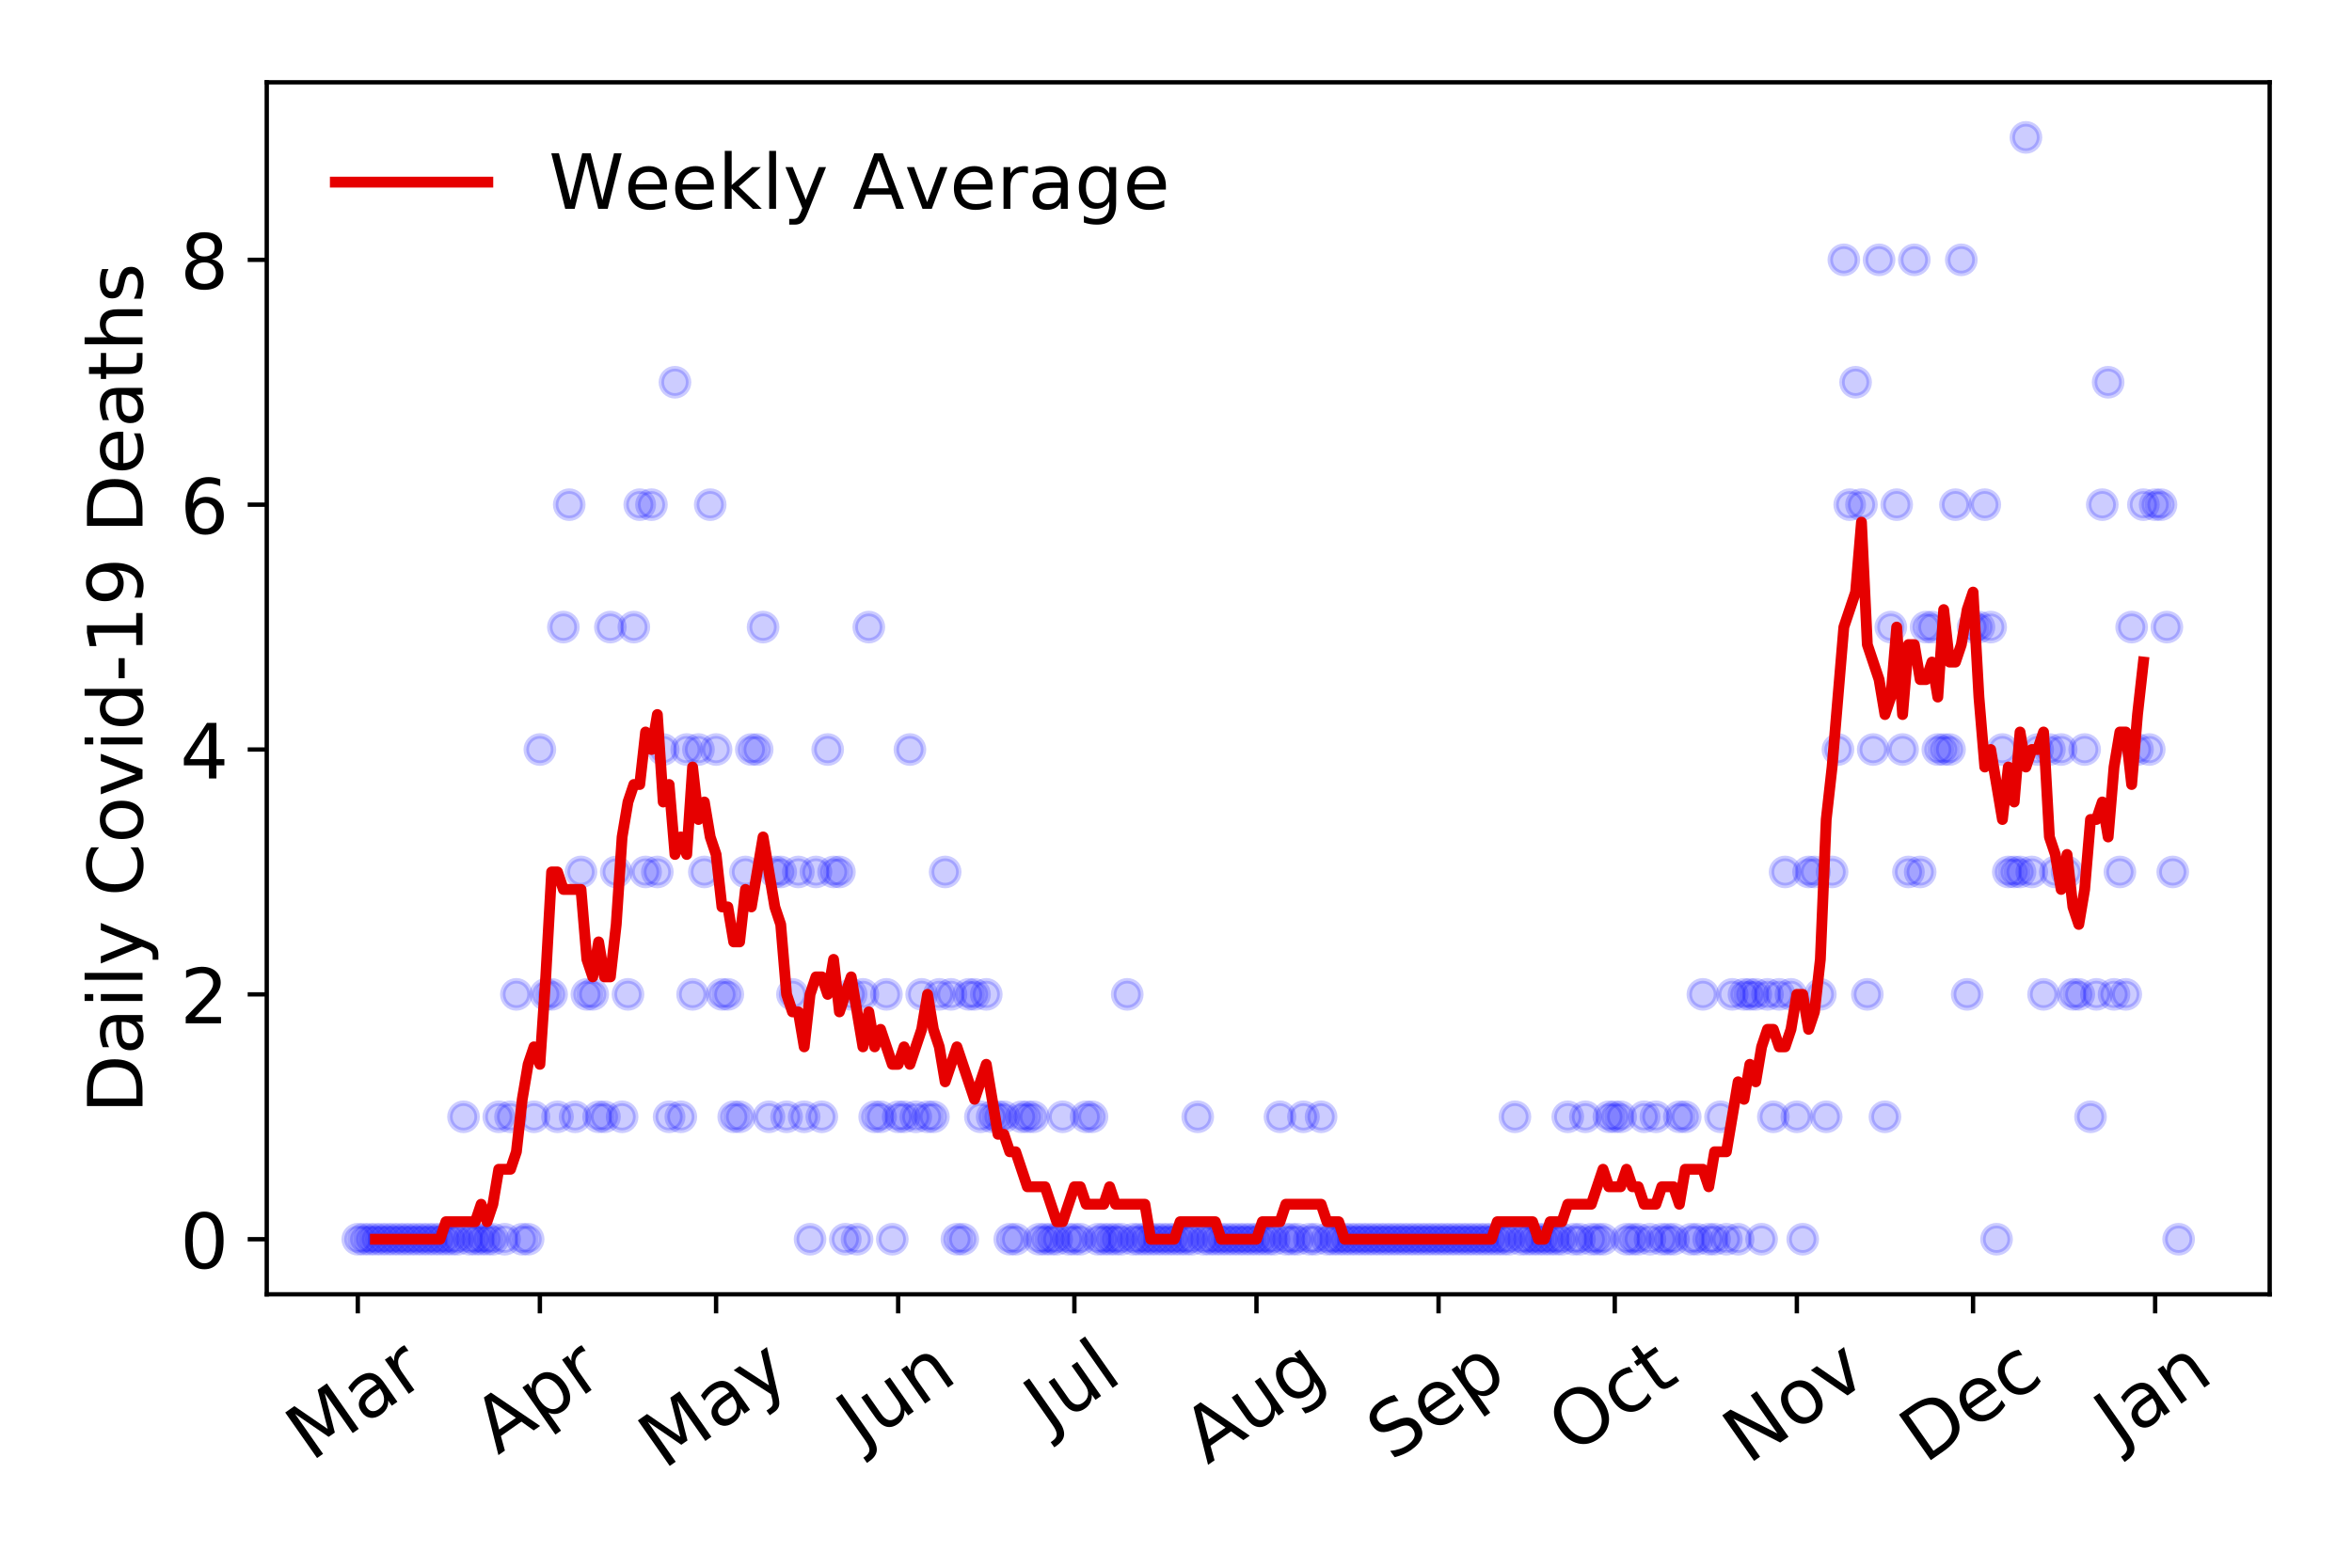 <?xml version="1.0" encoding="utf-8" standalone="no"?>
<!DOCTYPE svg PUBLIC "-//W3C//DTD SVG 1.1//EN"
  "http://www.w3.org/Graphics/SVG/1.1/DTD/svg11.dtd">
<!-- Created with matplotlib (https://matplotlib.org/) -->
<svg height="288pt" version="1.1" viewBox="0 0 432 288" width="432pt" xmlns="http://www.w3.org/2000/svg" xmlns:xlink="http://www.w3.org/1999/xlink">
 <defs>
  <style type="text/css">
*{stroke-linecap:butt;stroke-linejoin:round;}
  </style>
 </defs>
 <g id="figure_1">
  <g id="patch_1">
   <path d="M 0 288 
L 432 288 
L 432 0 
L 0 0 
z
" style="fill:#ffffff;"/>
  </g>
  <g id="axes_1">
   <g id="patch_2">
    <path d="M 48.995 237.778 
L 416.88 237.778 
L 416.88 15.12 
L 48.995 15.12 
z
" style="fill:#ffffff;"/>
   </g>
   <g id="matplotlib.axis_1">
    <g id="xtick_1">
     <g id="line2d_1">
      <defs>
       <path d="M 0 0 
L 0 3.5 
" id="md1aa8f9046" style="stroke:#000000;stroke-width:0.8;"/>
      </defs>
      <g>
       <use style="stroke:#000000;stroke-width:0.8;" x="65.717" xlink:href="#md1aa8f9046" y="237.778"/>
      </g>
     </g>
     <g id="text_1">
      <!-- Mar -->
      <defs>
       <path d="M 9.812 72.906 
L 24.516 72.906 
L 43.109 23.297 
L 61.812 72.906 
L 76.516 72.906 
L 76.516 0 
L 66.891 0 
L 66.891 64.016 
L 48.094 14.016 
L 38.188 14.016 
L 19.391 64.016 
L 19.391 0 
L 9.812 0 
z
" id="DejaVuSans-77"/>
       <path d="M 34.281 27.484 
Q 23.391 27.484 19.188 25 
Q 14.984 22.516 14.984 16.5 
Q 14.984 11.719 18.141 8.906 
Q 21.297 6.109 26.703 6.109 
Q 34.188 6.109 38.703 11.406 
Q 43.219 16.703 43.219 25.484 
L 43.219 27.484 
z
M 52.203 31.203 
L 52.203 0 
L 43.219 0 
L 43.219 8.297 
Q 40.141 3.328 35.547 0.953 
Q 30.953 -1.422 24.312 -1.422 
Q 15.922 -1.422 10.953 3.297 
Q 6 8.016 6 15.922 
Q 6 25.141 12.172 29.828 
Q 18.359 34.516 30.609 34.516 
L 43.219 34.516 
L 43.219 35.406 
Q 43.219 41.609 39.141 45 
Q 35.062 48.391 27.688 48.391 
Q 23 48.391 18.547 47.266 
Q 14.109 46.141 10.016 43.891 
L 10.016 52.203 
Q 14.938 54.109 19.578 55.047 
Q 24.219 56 28.609 56 
Q 40.484 56 46.344 49.844 
Q 52.203 43.703 52.203 31.203 
z
" id="DejaVuSans-97"/>
       <path d="M 41.109 46.297 
Q 39.594 47.172 37.812 47.578 
Q 36.031 48 33.891 48 
Q 26.266 48 22.188 43.047 
Q 18.109 38.094 18.109 28.812 
L 18.109 0 
L 9.078 0 
L 9.078 54.688 
L 18.109 54.688 
L 18.109 46.188 
Q 20.953 51.172 25.484 53.578 
Q 30.031 56 36.531 56 
Q 37.453 56 38.578 55.875 
Q 39.703 55.766 41.062 55.516 
z
" id="DejaVuSans-114"/>
      </defs>
      <g transform="translate(57.114 268.643)rotate(-35)scale(0.14 -0.14)">
       <use xlink:href="#DejaVuSans-77"/>
       <use x="86.279" xlink:href="#DejaVuSans-97"/>
       <use x="147.559" xlink:href="#DejaVuSans-114"/>
      </g>
     </g>
    </g>
    <g id="xtick_2">
     <g id="line2d_2">
      <g>
       <use style="stroke:#000000;stroke-width:0.8;" x="99.161" xlink:href="#md1aa8f9046" y="237.778"/>
      </g>
     </g>
     <g id="text_2">
      <!-- Apr -->
      <defs>
       <path d="M 34.188 63.188 
L 20.797 26.906 
L 47.609 26.906 
z
M 28.609 72.906 
L 39.797 72.906 
L 67.578 0 
L 57.328 0 
L 50.688 18.703 
L 17.828 18.703 
L 11.188 0 
L 0.781 0 
z
" id="DejaVuSans-65"/>
       <path d="M 18.109 8.203 
L 18.109 -20.797 
L 9.078 -20.797 
L 9.078 54.688 
L 18.109 54.688 
L 18.109 46.391 
Q 20.953 51.266 25.266 53.625 
Q 29.594 56 35.594 56 
Q 45.562 56 51.781 48.094 
Q 58.016 40.188 58.016 27.297 
Q 58.016 14.406 51.781 6.484 
Q 45.562 -1.422 35.594 -1.422 
Q 29.594 -1.422 25.266 0.953 
Q 20.953 3.328 18.109 8.203 
z
M 48.688 27.297 
Q 48.688 37.203 44.609 42.844 
Q 40.531 48.484 33.406 48.484 
Q 26.266 48.484 22.188 42.844 
Q 18.109 37.203 18.109 27.297 
Q 18.109 17.391 22.188 11.75 
Q 26.266 6.109 33.406 6.109 
Q 40.531 6.109 44.609 11.75 
Q 48.688 17.391 48.688 27.297 
z
" id="DejaVuSans-112"/>
      </defs>
      <g transform="translate(91.457 267.384)rotate(-35)scale(0.14 -0.14)">
       <use xlink:href="#DejaVuSans-65"/>
       <use x="68.408" xlink:href="#DejaVuSans-112"/>
       <use x="131.885" xlink:href="#DejaVuSans-114"/>
      </g>
     </g>
    </g>
    <g id="xtick_3">
     <g id="line2d_3">
      <g>
       <use style="stroke:#000000;stroke-width:0.8;" x="131.526" xlink:href="#md1aa8f9046" y="237.778"/>
      </g>
     </g>
     <g id="text_3">
      <!-- May -->
      <defs>
       <path d="M 32.172 -5.078 
Q 28.375 -14.844 24.75 -17.812 
Q 21.141 -20.797 15.094 -20.797 
L 7.906 -20.797 
L 7.906 -13.281 
L 13.188 -13.281 
Q 16.891 -13.281 18.938 -11.516 
Q 21 -9.766 23.484 -3.219 
L 25.094 0.875 
L 2.984 54.688 
L 12.5 54.688 
L 29.594 11.922 
L 46.688 54.688 
L 56.203 54.688 
z
" id="DejaVuSans-121"/>
      </defs>
      <g transform="translate(121.887 270.094)rotate(-35)scale(0.14 -0.14)">
       <use xlink:href="#DejaVuSans-77"/>
       <use x="86.279" xlink:href="#DejaVuSans-97"/>
       <use x="147.559" xlink:href="#DejaVuSans-121"/>
      </g>
     </g>
    </g>
    <g id="xtick_4">
     <g id="line2d_4">
      <g>
       <use style="stroke:#000000;stroke-width:0.8;" x="164.97" xlink:href="#md1aa8f9046" y="237.778"/>
      </g>
     </g>
     <g id="text_4">
      <!-- Jun -->
      <defs>
       <path d="M 9.812 72.906 
L 19.672 72.906 
L 19.672 5.078 
Q 19.672 -8.109 14.672 -14.062 
Q 9.672 -20.016 -1.422 -20.016 
L -5.172 -20.016 
L -5.172 -11.719 
L -2.094 -11.719 
Q 4.438 -11.719 7.125 -8.047 
Q 9.812 -4.391 9.812 5.078 
z
" id="DejaVuSans-74"/>
       <path d="M 8.5 21.578 
L 8.5 54.688 
L 17.484 54.688 
L 17.484 21.922 
Q 17.484 14.156 20.5 10.266 
Q 23.531 6.391 29.594 6.391 
Q 36.859 6.391 41.078 11.031 
Q 45.312 15.672 45.312 23.688 
L 45.312 54.688 
L 54.297 54.688 
L 54.297 0 
L 45.312 0 
L 45.312 8.406 
Q 42.047 3.422 37.719 1 
Q 33.406 -1.422 27.688 -1.422 
Q 18.266 -1.422 13.375 4.438 
Q 8.5 10.297 8.5 21.578 
z
M 31.109 56 
z
" id="DejaVuSans-117"/>
       <path d="M 54.891 33.016 
L 54.891 0 
L 45.906 0 
L 45.906 32.719 
Q 45.906 40.484 42.875 44.328 
Q 39.844 48.188 33.797 48.188 
Q 26.516 48.188 22.312 43.547 
Q 18.109 38.922 18.109 30.906 
L 18.109 0 
L 9.078 0 
L 9.078 54.688 
L 18.109 54.688 
L 18.109 46.188 
Q 21.344 51.125 25.703 53.562 
Q 30.078 56 35.797 56 
Q 45.219 56 50.047 50.172 
Q 54.891 44.344 54.891 33.016 
z
" id="DejaVuSans-110"/>
      </defs>
      <g transform="translate(158.227 266.039)rotate(-35)scale(0.14 -0.14)">
       <use xlink:href="#DejaVuSans-74"/>
       <use x="29.492" xlink:href="#DejaVuSans-117"/>
       <use x="92.871" xlink:href="#DejaVuSans-110"/>
      </g>
     </g>
    </g>
    <g id="xtick_5">
     <g id="line2d_5">
      <g>
       <use style="stroke:#000000;stroke-width:0.8;" x="197.336" xlink:href="#md1aa8f9046" y="237.778"/>
      </g>
     </g>
     <g id="text_5">
      <!-- Jul -->
      <defs>
       <path d="M 9.422 75.984 
L 18.406 75.984 
L 18.406 0 
L 9.422 0 
z
" id="DejaVuSans-108"/>
      </defs>
      <g transform="translate(192.633 263.181)rotate(-35)scale(0.14 -0.14)">
       <use xlink:href="#DejaVuSans-74"/>
       <use x="29.492" xlink:href="#DejaVuSans-117"/>
       <use x="92.871" xlink:href="#DejaVuSans-108"/>
      </g>
     </g>
    </g>
    <g id="xtick_6">
     <g id="line2d_6">
      <g>
       <use style="stroke:#000000;stroke-width:0.8;" x="230.78" xlink:href="#md1aa8f9046" y="237.778"/>
      </g>
     </g>
     <g id="text_6">
      <!-- Aug -->
      <defs>
       <path d="M 45.406 27.984 
Q 45.406 37.75 41.375 43.109 
Q 37.359 48.484 30.078 48.484 
Q 22.859 48.484 18.828 43.109 
Q 14.797 37.75 14.797 27.984 
Q 14.797 18.266 18.828 12.891 
Q 22.859 7.516 30.078 7.516 
Q 37.359 7.516 41.375 12.891 
Q 45.406 18.266 45.406 27.984 
z
M 54.391 6.781 
Q 54.391 -7.172 48.188 -13.984 
Q 42 -20.797 29.203 -20.797 
Q 24.469 -20.797 20.266 -20.094 
Q 16.062 -19.391 12.109 -17.922 
L 12.109 -9.188 
Q 16.062 -11.328 19.922 -12.344 
Q 23.781 -13.375 27.781 -13.375 
Q 36.625 -13.375 41.016 -8.766 
Q 45.406 -4.156 45.406 5.172 
L 45.406 9.625 
Q 42.625 4.781 38.281 2.391 
Q 33.938 0 27.875 0 
Q 17.828 0 11.672 7.656 
Q 5.516 15.328 5.516 27.984 
Q 5.516 40.672 11.672 48.328 
Q 17.828 56 27.875 56 
Q 33.938 56 38.281 53.609 
Q 42.625 51.219 45.406 46.391 
L 45.406 54.688 
L 54.391 54.688 
z
" id="DejaVuSans-103"/>
      </defs>
      <g transform="translate(221.799 269.172)rotate(-35)scale(0.14 -0.14)">
       <use xlink:href="#DejaVuSans-65"/>
       <use x="68.408" xlink:href="#DejaVuSans-117"/>
       <use x="131.787" xlink:href="#DejaVuSans-103"/>
      </g>
     </g>
    </g>
    <g id="xtick_7">
     <g id="line2d_7">
      <g>
       <use style="stroke:#000000;stroke-width:0.8;" x="264.224" xlink:href="#md1aa8f9046" y="237.778"/>
      </g>
     </g>
     <g id="text_7">
      <!-- Sep -->
      <defs>
       <path d="M 53.516 70.516 
L 53.516 60.891 
Q 47.906 63.578 42.922 64.891 
Q 37.938 66.219 33.297 66.219 
Q 25.25 66.219 20.875 63.094 
Q 16.5 59.969 16.5 54.203 
Q 16.5 49.359 19.406 46.891 
Q 22.312 44.438 30.422 42.922 
L 36.375 41.703 
Q 47.406 39.594 52.656 34.297 
Q 57.906 29 57.906 20.125 
Q 57.906 9.516 50.797 4.047 
Q 43.703 -1.422 29.984 -1.422 
Q 24.812 -1.422 18.969 -0.25 
Q 13.141 0.922 6.891 3.219 
L 6.891 13.375 
Q 12.891 10.016 18.656 8.297 
Q 24.422 6.594 29.984 6.594 
Q 38.422 6.594 43.016 9.906 
Q 47.609 13.234 47.609 19.391 
Q 47.609 24.75 44.312 27.781 
Q 41.016 30.812 33.5 32.328 
L 27.484 33.5 
Q 16.453 35.688 11.516 40.375 
Q 6.594 45.062 6.594 53.422 
Q 6.594 63.094 13.406 68.656 
Q 20.219 74.219 32.172 74.219 
Q 37.312 74.219 42.625 73.281 
Q 47.953 72.359 53.516 70.516 
z
" id="DejaVuSans-83"/>
       <path d="M 56.203 29.594 
L 56.203 25.203 
L 14.891 25.203 
Q 15.484 15.922 20.484 11.062 
Q 25.484 6.203 34.422 6.203 
Q 39.594 6.203 44.453 7.469 
Q 49.312 8.734 54.109 11.281 
L 54.109 2.781 
Q 49.266 0.734 44.188 -0.344 
Q 39.109 -1.422 33.891 -1.422 
Q 20.797 -1.422 13.156 6.188 
Q 5.516 13.812 5.516 26.812 
Q 5.516 40.234 12.766 48.109 
Q 20.016 56 32.328 56 
Q 43.359 56 49.781 48.891 
Q 56.203 41.797 56.203 29.594 
z
M 47.219 32.234 
Q 47.125 39.594 43.094 43.984 
Q 39.062 48.391 32.422 48.391 
Q 24.906 48.391 20.391 44.141 
Q 15.875 39.891 15.188 32.172 
z
" id="DejaVuSans-101"/>
      </defs>
      <g transform="translate(255.631 268.629)rotate(-35)scale(0.14 -0.14)">
       <use xlink:href="#DejaVuSans-83"/>
       <use x="63.477" xlink:href="#DejaVuSans-101"/>
       <use x="125" xlink:href="#DejaVuSans-112"/>
      </g>
     </g>
    </g>
    <g id="xtick_8">
     <g id="line2d_8">
      <g>
       <use style="stroke:#000000;stroke-width:0.8;" x="296.589" xlink:href="#md1aa8f9046" y="237.778"/>
      </g>
     </g>
     <g id="text_8">
      <!-- Oct -->
      <defs>
       <path d="M 39.406 66.219 
Q 28.656 66.219 22.328 58.203 
Q 16.016 50.203 16.016 36.375 
Q 16.016 22.609 22.328 14.594 
Q 28.656 6.594 39.406 6.594 
Q 50.141 6.594 56.422 14.594 
Q 62.703 22.609 62.703 36.375 
Q 62.703 50.203 56.422 58.203 
Q 50.141 66.219 39.406 66.219 
z
M 39.406 74.219 
Q 54.734 74.219 63.906 63.938 
Q 73.094 53.656 73.094 36.375 
Q 73.094 19.141 63.906 8.859 
Q 54.734 -1.422 39.406 -1.422 
Q 24.031 -1.422 14.812 8.828 
Q 5.609 19.094 5.609 36.375 
Q 5.609 53.656 14.812 63.938 
Q 24.031 74.219 39.406 74.219 
z
" id="DejaVuSans-79"/>
       <path d="M 48.781 52.594 
L 48.781 44.188 
Q 44.969 46.297 41.141 47.344 
Q 37.312 48.391 33.406 48.391 
Q 24.656 48.391 19.812 42.844 
Q 14.984 37.312 14.984 27.297 
Q 14.984 17.281 19.812 11.734 
Q 24.656 6.203 33.406 6.203 
Q 37.312 6.203 41.141 7.25 
Q 44.969 8.297 48.781 10.406 
L 48.781 2.094 
Q 45.016 0.344 40.984 -0.531 
Q 36.969 -1.422 32.422 -1.422 
Q 20.062 -1.422 12.781 6.344 
Q 5.516 14.109 5.516 27.297 
Q 5.516 40.672 12.859 48.328 
Q 20.219 56 33.016 56 
Q 37.156 56 41.109 55.141 
Q 45.062 54.297 48.781 52.594 
z
" id="DejaVuSans-99"/>
       <path d="M 18.312 70.219 
L 18.312 54.688 
L 36.812 54.688 
L 36.812 47.703 
L 18.312 47.703 
L 18.312 18.016 
Q 18.312 11.328 20.141 9.422 
Q 21.969 7.516 27.594 7.516 
L 36.812 7.516 
L 36.812 0 
L 27.594 0 
Q 17.188 0 13.234 3.875 
Q 9.281 7.766 9.281 18.016 
L 9.281 47.703 
L 2.688 47.703 
L 2.688 54.688 
L 9.281 54.688 
L 9.281 70.219 
z
" id="DejaVuSans-116"/>
      </defs>
      <g transform="translate(288.89 267.377)rotate(-35)scale(0.14 -0.14)">
       <use xlink:href="#DejaVuSans-79"/>
       <use x="78.711" xlink:href="#DejaVuSans-99"/>
       <use x="133.691" xlink:href="#DejaVuSans-116"/>
      </g>
     </g>
    </g>
    <g id="xtick_9">
     <g id="line2d_9">
      <g>
       <use style="stroke:#000000;stroke-width:0.8;" x="330.033" xlink:href="#md1aa8f9046" y="237.778"/>
      </g>
     </g>
     <g id="text_9">
      <!-- Nov -->
      <defs>
       <path d="M 9.812 72.906 
L 23.094 72.906 
L 55.422 11.922 
L 55.422 72.906 
L 64.984 72.906 
L 64.984 0 
L 51.703 0 
L 19.391 60.984 
L 19.391 0 
L 9.812 0 
z
" id="DejaVuSans-78"/>
       <path d="M 30.609 48.391 
Q 23.391 48.391 19.188 42.75 
Q 14.984 37.109 14.984 27.297 
Q 14.984 17.484 19.156 11.844 
Q 23.344 6.203 30.609 6.203 
Q 37.797 6.203 41.984 11.859 
Q 46.188 17.531 46.188 27.297 
Q 46.188 37.016 41.984 42.703 
Q 37.797 48.391 30.609 48.391 
z
M 30.609 56 
Q 42.328 56 49.016 48.375 
Q 55.719 40.766 55.719 27.297 
Q 55.719 13.875 49.016 6.219 
Q 42.328 -1.422 30.609 -1.422 
Q 18.844 -1.422 12.172 6.219 
Q 5.516 13.875 5.516 27.297 
Q 5.516 40.766 12.172 48.375 
Q 18.844 56 30.609 56 
z
" id="DejaVuSans-111"/>
       <path d="M 2.984 54.688 
L 12.5 54.688 
L 29.594 8.797 
L 46.688 54.688 
L 56.203 54.688 
L 35.688 0 
L 23.484 0 
z
" id="DejaVuSans-118"/>
      </defs>
      <g transform="translate(321.057 269.166)rotate(-35)scale(0.14 -0.14)">
       <use xlink:href="#DejaVuSans-78"/>
       <use x="74.805" xlink:href="#DejaVuSans-111"/>
       <use x="135.986" xlink:href="#DejaVuSans-118"/>
      </g>
     </g>
    </g>
    <g id="xtick_10">
     <g id="line2d_10">
      <g>
       <use style="stroke:#000000;stroke-width:0.8;" x="362.398" xlink:href="#md1aa8f9046" y="237.778"/>
      </g>
     </g>
     <g id="text_10">
      <!-- Dec -->
      <defs>
       <path d="M 19.672 64.797 
L 19.672 8.109 
L 31.594 8.109 
Q 46.688 8.109 53.688 14.938 
Q 60.688 21.781 60.688 36.531 
Q 60.688 51.172 53.688 57.984 
Q 46.688 64.797 31.594 64.797 
z
M 9.812 72.906 
L 30.078 72.906 
Q 51.266 72.906 61.172 64.094 
Q 71.094 55.281 71.094 36.531 
Q 71.094 17.672 61.125 8.828 
Q 51.172 0 30.078 0 
L 9.812 0 
z
" id="DejaVuSans-68"/>
      </defs>
      <g transform="translate(353.518 269.032)rotate(-35)scale(0.14 -0.14)">
       <use xlink:href="#DejaVuSans-68"/>
       <use x="77.002" xlink:href="#DejaVuSans-101"/>
       <use x="138.525" xlink:href="#DejaVuSans-99"/>
      </g>
     </g>
    </g>
    <g id="xtick_11">
     <g id="line2d_11">
      <g>
       <use style="stroke:#000000;stroke-width:0.8;" x="395.843" xlink:href="#md1aa8f9046" y="237.778"/>
      </g>
     </g>
     <g id="text_11">
      <!-- Jan -->
      <g transform="translate(389.219 265.871)rotate(-35)scale(0.14 -0.14)">
       <use xlink:href="#DejaVuSans-74"/>
       <use x="29.492" xlink:href="#DejaVuSans-97"/>
       <use x="90.771" xlink:href="#DejaVuSans-110"/>
      </g>
     </g>
    </g>
   </g>
   <g id="matplotlib.axis_2">
    <g id="ytick_1">
     <g id="line2d_12">
      <defs>
       <path d="M 0 0 
L -3.5 0 
" id="m3407b5fba5" style="stroke:#000000;stroke-width:0.8;"/>
      </defs>
      <g>
       <use style="stroke:#000000;stroke-width:0.8;" x="48.995" xlink:href="#m3407b5fba5" y="227.657"/>
      </g>
     </g>
     <g id="text_12">
      <!-- 0 -->
      <defs>
       <path d="M 31.781 66.406 
Q 24.172 66.406 20.328 58.906 
Q 16.5 51.422 16.5 36.375 
Q 16.5 21.391 20.328 13.891 
Q 24.172 6.391 31.781 6.391 
Q 39.453 6.391 43.281 13.891 
Q 47.125 21.391 47.125 36.375 
Q 47.125 51.422 43.281 58.906 
Q 39.453 66.406 31.781 66.406 
z
M 31.781 74.219 
Q 44.047 74.219 50.516 64.516 
Q 56.984 54.828 56.984 36.375 
Q 56.984 17.969 50.516 8.266 
Q 44.047 -1.422 31.781 -1.422 
Q 19.531 -1.422 13.062 8.266 
Q 6.594 17.969 6.594 36.375 
Q 6.594 54.828 13.062 64.516 
Q 19.531 74.219 31.781 74.219 
z
" id="DejaVuSans-48"/>
      </defs>
      <g transform="translate(33.087 232.976)scale(0.14 -0.14)">
       <use xlink:href="#DejaVuSans-48"/>
      </g>
     </g>
    </g>
    <g id="ytick_2">
     <g id="line2d_13">
      <g>
       <use style="stroke:#000000;stroke-width:0.8;" x="48.995" xlink:href="#m3407b5fba5" y="182.676"/>
      </g>
     </g>
     <g id="text_13">
      <!-- 2 -->
      <defs>
       <path d="M 19.188 8.297 
L 53.609 8.297 
L 53.609 0 
L 7.328 0 
L 7.328 8.297 
Q 12.938 14.109 22.625 23.891 
Q 32.328 33.688 34.812 36.531 
Q 39.547 41.844 41.422 45.531 
Q 43.312 49.219 43.312 52.781 
Q 43.312 58.594 39.234 62.25 
Q 35.156 65.922 28.609 65.922 
Q 23.969 65.922 18.812 64.312 
Q 13.672 62.703 7.812 59.422 
L 7.812 69.391 
Q 13.766 71.781 18.938 73 
Q 24.125 74.219 28.422 74.219 
Q 39.75 74.219 46.484 68.547 
Q 53.219 62.891 53.219 53.422 
Q 53.219 48.922 51.531 44.891 
Q 49.859 40.875 45.406 35.406 
Q 44.188 33.984 37.641 27.219 
Q 31.109 20.453 19.188 8.297 
z
" id="DejaVuSans-50"/>
      </defs>
      <g transform="translate(33.087 187.995)scale(0.14 -0.14)">
       <use xlink:href="#DejaVuSans-50"/>
      </g>
     </g>
    </g>
    <g id="ytick_3">
     <g id="line2d_14">
      <g>
       <use style="stroke:#000000;stroke-width:0.8;" x="48.995" xlink:href="#m3407b5fba5" y="137.694"/>
      </g>
     </g>
     <g id="text_14">
      <!-- 4 -->
      <defs>
       <path d="M 37.797 64.312 
L 12.891 25.391 
L 37.797 25.391 
z
M 35.203 72.906 
L 47.609 72.906 
L 47.609 25.391 
L 58.016 25.391 
L 58.016 17.188 
L 47.609 17.188 
L 47.609 0 
L 37.797 0 
L 37.797 17.188 
L 4.891 17.188 
L 4.891 26.703 
z
" id="DejaVuSans-52"/>
      </defs>
      <g transform="translate(33.087 143.013)scale(0.14 -0.14)">
       <use xlink:href="#DejaVuSans-52"/>
      </g>
     </g>
    </g>
    <g id="ytick_4">
     <g id="line2d_15">
      <g>
       <use style="stroke:#000000;stroke-width:0.8;" x="48.995" xlink:href="#m3407b5fba5" y="92.713"/>
      </g>
     </g>
     <g id="text_15">
      <!-- 6 -->
      <defs>
       <path d="M 33.016 40.375 
Q 26.375 40.375 22.484 35.828 
Q 18.609 31.297 18.609 23.391 
Q 18.609 15.531 22.484 10.953 
Q 26.375 6.391 33.016 6.391 
Q 39.656 6.391 43.531 10.953 
Q 47.406 15.531 47.406 23.391 
Q 47.406 31.297 43.531 35.828 
Q 39.656 40.375 33.016 40.375 
z
M 52.594 71.297 
L 52.594 62.312 
Q 48.875 64.062 45.094 64.984 
Q 41.312 65.922 37.594 65.922 
Q 27.828 65.922 22.672 59.328 
Q 17.531 52.734 16.797 39.406 
Q 19.672 43.656 24.016 45.922 
Q 28.375 48.188 33.594 48.188 
Q 44.578 48.188 50.953 41.516 
Q 57.328 34.859 57.328 23.391 
Q 57.328 12.156 50.688 5.359 
Q 44.047 -1.422 33.016 -1.422 
Q 20.359 -1.422 13.672 8.266 
Q 6.984 17.969 6.984 36.375 
Q 6.984 53.656 15.188 63.938 
Q 23.391 74.219 37.203 74.219 
Q 40.922 74.219 44.703 73.484 
Q 48.484 72.75 52.594 71.297 
z
" id="DejaVuSans-54"/>
      </defs>
      <g transform="translate(33.087 98.032)scale(0.14 -0.14)">
       <use xlink:href="#DejaVuSans-54"/>
      </g>
     </g>
    </g>
    <g id="ytick_5">
     <g id="line2d_16">
      <g>
       <use style="stroke:#000000;stroke-width:0.8;" x="48.995" xlink:href="#m3407b5fba5" y="47.732"/>
      </g>
     </g>
     <g id="text_16">
      <!-- 8 -->
      <defs>
       <path d="M 31.781 34.625 
Q 24.75 34.625 20.719 30.859 
Q 16.703 27.094 16.703 20.516 
Q 16.703 13.922 20.719 10.156 
Q 24.75 6.391 31.781 6.391 
Q 38.812 6.391 42.859 10.172 
Q 46.922 13.969 46.922 20.516 
Q 46.922 27.094 42.891 30.859 
Q 38.875 34.625 31.781 34.625 
z
M 21.922 38.812 
Q 15.578 40.375 12.031 44.719 
Q 8.5 49.078 8.5 55.328 
Q 8.5 64.062 14.719 69.141 
Q 20.953 74.219 31.781 74.219 
Q 42.672 74.219 48.875 69.141 
Q 55.078 64.062 55.078 55.328 
Q 55.078 49.078 51.531 44.719 
Q 48 40.375 41.703 38.812 
Q 48.828 37.156 52.797 32.312 
Q 56.781 27.484 56.781 20.516 
Q 56.781 9.906 50.312 4.234 
Q 43.844 -1.422 31.781 -1.422 
Q 19.734 -1.422 13.25 4.234 
Q 6.781 9.906 6.781 20.516 
Q 6.781 27.484 10.781 32.312 
Q 14.797 37.156 21.922 38.812 
z
M 18.312 54.391 
Q 18.312 48.734 21.844 45.562 
Q 25.391 42.391 31.781 42.391 
Q 38.141 42.391 41.719 45.562 
Q 45.312 48.734 45.312 54.391 
Q 45.312 60.062 41.719 63.234 
Q 38.141 66.406 31.781 66.406 
Q 25.391 66.406 21.844 63.234 
Q 18.312 60.062 18.312 54.391 
z
" id="DejaVuSans-56"/>
      </defs>
      <g transform="translate(33.087 53.05)scale(0.14 -0.14)">
       <use xlink:href="#DejaVuSans-56"/>
      </g>
     </g>
    </g>
    <g id="text_17">
     <!-- Daily Covid-19 Deaths -->
     <defs>
      <path d="M 9.422 54.688 
L 18.406 54.688 
L 18.406 0 
L 9.422 0 
z
M 9.422 75.984 
L 18.406 75.984 
L 18.406 64.594 
L 9.422 64.594 
z
" id="DejaVuSans-105"/>
      <path id="DejaVuSans-32"/>
      <path d="M 64.406 67.281 
L 64.406 56.891 
Q 59.422 61.531 53.781 63.812 
Q 48.141 66.109 41.797 66.109 
Q 29.297 66.109 22.656 58.469 
Q 16.016 50.828 16.016 36.375 
Q 16.016 21.969 22.656 14.328 
Q 29.297 6.688 41.797 6.688 
Q 48.141 6.688 53.781 8.984 
Q 59.422 11.281 64.406 15.922 
L 64.406 5.609 
Q 59.234 2.094 53.438 0.328 
Q 47.656 -1.422 41.219 -1.422 
Q 24.656 -1.422 15.125 8.703 
Q 5.609 18.844 5.609 36.375 
Q 5.609 53.953 15.125 64.078 
Q 24.656 74.219 41.219 74.219 
Q 47.75 74.219 53.531 72.484 
Q 59.328 70.75 64.406 67.281 
z
" id="DejaVuSans-67"/>
      <path d="M 45.406 46.391 
L 45.406 75.984 
L 54.391 75.984 
L 54.391 0 
L 45.406 0 
L 45.406 8.203 
Q 42.578 3.328 38.25 0.953 
Q 33.938 -1.422 27.875 -1.422 
Q 17.969 -1.422 11.734 6.484 
Q 5.516 14.406 5.516 27.297 
Q 5.516 40.188 11.734 48.094 
Q 17.969 56 27.875 56 
Q 33.938 56 38.25 53.625 
Q 42.578 51.266 45.406 46.391 
z
M 14.797 27.297 
Q 14.797 17.391 18.875 11.75 
Q 22.953 6.109 30.078 6.109 
Q 37.203 6.109 41.297 11.75 
Q 45.406 17.391 45.406 27.297 
Q 45.406 37.203 41.297 42.844 
Q 37.203 48.484 30.078 48.484 
Q 22.953 48.484 18.875 42.844 
Q 14.797 37.203 14.797 27.297 
z
" id="DejaVuSans-100"/>
      <path d="M 4.891 31.391 
L 31.203 31.391 
L 31.203 23.391 
L 4.891 23.391 
z
" id="DejaVuSans-45"/>
      <path d="M 12.406 8.297 
L 28.516 8.297 
L 28.516 63.922 
L 10.984 60.406 
L 10.984 69.391 
L 28.422 72.906 
L 38.281 72.906 
L 38.281 8.297 
L 54.391 8.297 
L 54.391 0 
L 12.406 0 
z
" id="DejaVuSans-49"/>
      <path d="M 10.984 1.516 
L 10.984 10.5 
Q 14.703 8.734 18.5 7.812 
Q 22.312 6.891 25.984 6.891 
Q 35.75 6.891 40.891 13.453 
Q 46.047 20.016 46.781 33.406 
Q 43.953 29.203 39.594 26.953 
Q 35.25 24.703 29.984 24.703 
Q 19.047 24.703 12.672 31.312 
Q 6.297 37.938 6.297 49.422 
Q 6.297 60.641 12.938 67.422 
Q 19.578 74.219 30.609 74.219 
Q 43.266 74.219 49.922 64.516 
Q 56.594 54.828 56.594 36.375 
Q 56.594 19.141 48.406 8.859 
Q 40.234 -1.422 26.422 -1.422 
Q 22.703 -1.422 18.891 -0.688 
Q 15.094 0.047 10.984 1.516 
z
M 30.609 32.422 
Q 37.25 32.422 41.125 36.953 
Q 45.016 41.5 45.016 49.422 
Q 45.016 57.281 41.125 61.844 
Q 37.25 66.406 30.609 66.406 
Q 23.969 66.406 20.094 61.844 
Q 16.219 57.281 16.219 49.422 
Q 16.219 41.5 20.094 36.953 
Q 23.969 32.422 30.609 32.422 
z
" id="DejaVuSans-57"/>
      <path d="M 54.891 33.016 
L 54.891 0 
L 45.906 0 
L 45.906 32.719 
Q 45.906 40.484 42.875 44.328 
Q 39.844 48.188 33.797 48.188 
Q 26.516 48.188 22.312 43.547 
Q 18.109 38.922 18.109 30.906 
L 18.109 0 
L 9.078 0 
L 9.078 75.984 
L 18.109 75.984 
L 18.109 46.188 
Q 21.344 51.125 25.703 53.562 
Q 30.078 56 35.797 56 
Q 45.219 56 50.047 50.172 
Q 54.891 44.344 54.891 33.016 
z
" id="DejaVuSans-104"/>
      <path d="M 44.281 53.078 
L 44.281 44.578 
Q 40.484 46.531 36.375 47.5 
Q 32.281 48.484 27.875 48.484 
Q 21.188 48.484 17.844 46.438 
Q 14.5 44.391 14.5 40.281 
Q 14.5 37.156 16.891 35.375 
Q 19.281 33.594 26.516 31.984 
L 29.594 31.297 
Q 39.156 29.25 43.188 25.516 
Q 47.219 21.781 47.219 15.094 
Q 47.219 7.469 41.188 3.016 
Q 35.156 -1.422 24.609 -1.422 
Q 20.219 -1.422 15.453 -0.562 
Q 10.688 0.297 5.422 2 
L 5.422 11.281 
Q 10.406 8.688 15.234 7.391 
Q 20.062 6.109 24.812 6.109 
Q 31.156 6.109 34.562 8.281 
Q 37.984 10.453 37.984 14.406 
Q 37.984 18.062 35.516 20.016 
Q 33.062 21.969 24.703 23.781 
L 21.578 24.516 
Q 13.234 26.266 9.516 29.906 
Q 5.812 33.547 5.812 39.891 
Q 5.812 47.609 11.281 51.797 
Q 16.75 56 26.812 56 
Q 31.781 56 36.172 55.266 
Q 40.578 54.547 44.281 53.078 
z
" id="DejaVuSans-115"/>
     </defs>
     <g transform="translate(26.176 204.56)rotate(-90)scale(0.14 -0.14)">
      <use xlink:href="#DejaVuSans-68"/>
      <use x="77.002" xlink:href="#DejaVuSans-97"/>
      <use x="138.281" xlink:href="#DejaVuSans-105"/>
      <use x="166.064" xlink:href="#DejaVuSans-108"/>
      <use x="193.848" xlink:href="#DejaVuSans-121"/>
      <use x="253.027" xlink:href="#DejaVuSans-32"/>
      <use x="284.814" xlink:href="#DejaVuSans-67"/>
      <use x="354.639" xlink:href="#DejaVuSans-111"/>
      <use x="415.82" xlink:href="#DejaVuSans-118"/>
      <use x="475" xlink:href="#DejaVuSans-105"/>
      <use x="502.783" xlink:href="#DejaVuSans-100"/>
      <use x="566.26" xlink:href="#DejaVuSans-45"/>
      <use x="602.344" xlink:href="#DejaVuSans-49"/>
      <use x="665.967" xlink:href="#DejaVuSans-57"/>
      <use x="729.59" xlink:href="#DejaVuSans-32"/>
      <use x="761.377" xlink:href="#DejaVuSans-68"/>
      <use x="838.379" xlink:href="#DejaVuSans-101"/>
      <use x="899.902" xlink:href="#DejaVuSans-97"/>
      <use x="961.182" xlink:href="#DejaVuSans-116"/>
      <use x="1000.391" xlink:href="#DejaVuSans-104"/>
      <use x="1063.77" xlink:href="#DejaVuSans-115"/>
     </g>
    </g>
   </g>
   <g id="line2d_17">
    <defs>
     <path d="M 0 2.5 
C 0.663 2.5 1.299 2.237 1.768 1.768 
C 2.237 1.299 2.5 0.663 2.5 0 
C 2.5 -0.663 2.237 -1.299 1.768 -1.768 
C 1.299 -2.237 0.663 -2.5 0 -2.5 
C -0.663 -2.5 -1.299 -2.237 -1.768 -1.768 
C -2.237 -1.299 -2.5 -0.663 -2.5 0 
C -2.5 0.663 -2.237 1.299 -1.768 1.768 
C -1.299 2.237 -0.663 2.5 0 2.5 
z
" id="m0836c95664" style="stroke:#0000ff;stroke-opacity:0.2;"/>
    </defs>
    <g clip-path="url(#p1e44420540)">
     <use style="fill:#0000ff;fill-opacity:0.2;stroke:#0000ff;stroke-opacity:0.2;" x="65.717" xlink:href="#m0836c95664" y="227.657"/>
     <use style="fill:#0000ff;fill-opacity:0.2;stroke:#0000ff;stroke-opacity:0.2;" x="66.796" xlink:href="#m0836c95664" y="227.657"/>
     <use style="fill:#0000ff;fill-opacity:0.2;stroke:#0000ff;stroke-opacity:0.2;" x="67.875" xlink:href="#m0836c95664" y="227.657"/>
     <use style="fill:#0000ff;fill-opacity:0.2;stroke:#0000ff;stroke-opacity:0.2;" x="68.954" xlink:href="#m0836c95664" y="227.657"/>
     <use style="fill:#0000ff;fill-opacity:0.2;stroke:#0000ff;stroke-opacity:0.2;" x="70.032" xlink:href="#m0836c95664" y="227.657"/>
     <use style="fill:#0000ff;fill-opacity:0.2;stroke:#0000ff;stroke-opacity:0.2;" x="71.111" xlink:href="#m0836c95664" y="227.657"/>
     <use style="fill:#0000ff;fill-opacity:0.2;stroke:#0000ff;stroke-opacity:0.2;" x="72.19" xlink:href="#m0836c95664" y="227.657"/>
     <use style="fill:#0000ff;fill-opacity:0.2;stroke:#0000ff;stroke-opacity:0.2;" x="73.269" xlink:href="#m0836c95664" y="227.657"/>
     <use style="fill:#0000ff;fill-opacity:0.2;stroke:#0000ff;stroke-opacity:0.2;" x="74.348" xlink:href="#m0836c95664" y="227.657"/>
     <use style="fill:#0000ff;fill-opacity:0.2;stroke:#0000ff;stroke-opacity:0.2;" x="75.427" xlink:href="#m0836c95664" y="227.657"/>
     <use style="fill:#0000ff;fill-opacity:0.2;stroke:#0000ff;stroke-opacity:0.2;" x="76.505" xlink:href="#m0836c95664" y="227.657"/>
     <use style="fill:#0000ff;fill-opacity:0.2;stroke:#0000ff;stroke-opacity:0.2;" x="77.584" xlink:href="#m0836c95664" y="227.657"/>
     <use style="fill:#0000ff;fill-opacity:0.2;stroke:#0000ff;stroke-opacity:0.2;" x="78.663" xlink:href="#m0836c95664" y="227.657"/>
     <use style="fill:#0000ff;fill-opacity:0.2;stroke:#0000ff;stroke-opacity:0.2;" x="79.742" xlink:href="#m0836c95664" y="227.657"/>
     <use style="fill:#0000ff;fill-opacity:0.2;stroke:#0000ff;stroke-opacity:0.2;" x="80.821" xlink:href="#m0836c95664" y="227.657"/>
     <use style="fill:#0000ff;fill-opacity:0.2;stroke:#0000ff;stroke-opacity:0.2;" x="81.9" xlink:href="#m0836c95664" y="227.657"/>
     <use style="fill:#0000ff;fill-opacity:0.2;stroke:#0000ff;stroke-opacity:0.2;" x="82.979" xlink:href="#m0836c95664" y="227.657"/>
     <use style="fill:#0000ff;fill-opacity:0.2;stroke:#0000ff;stroke-opacity:0.2;" x="84.057" xlink:href="#m0836c95664" y="227.657"/>
     <use style="fill:#0000ff;fill-opacity:0.2;stroke:#0000ff;stroke-opacity:0.2;" x="85.136" xlink:href="#m0836c95664" y="205.167"/>
     <use style="fill:#0000ff;fill-opacity:0.2;stroke:#0000ff;stroke-opacity:0.2;" x="86.215" xlink:href="#m0836c95664" y="227.657"/>
     <use style="fill:#0000ff;fill-opacity:0.2;stroke:#0000ff;stroke-opacity:0.2;" x="87.294" xlink:href="#m0836c95664" y="227.657"/>
     <use style="fill:#0000ff;fill-opacity:0.2;stroke:#0000ff;stroke-opacity:0.2;" x="88.373" xlink:href="#m0836c95664" y="227.657"/>
     <use style="fill:#0000ff;fill-opacity:0.2;stroke:#0000ff;stroke-opacity:0.2;" x="89.452" xlink:href="#m0836c95664" y="227.657"/>
     <use style="fill:#0000ff;fill-opacity:0.2;stroke:#0000ff;stroke-opacity:0.2;" x="90.53" xlink:href="#m0836c95664" y="227.657"/>
     <use style="fill:#0000ff;fill-opacity:0.2;stroke:#0000ff;stroke-opacity:0.2;" x="91.609" xlink:href="#m0836c95664" y="205.167"/>
     <use style="fill:#0000ff;fill-opacity:0.2;stroke:#0000ff;stroke-opacity:0.2;" x="92.688" xlink:href="#m0836c95664" y="227.657"/>
     <use style="fill:#0000ff;fill-opacity:0.2;stroke:#0000ff;stroke-opacity:0.2;" x="93.767" xlink:href="#m0836c95664" y="205.167"/>
     <use style="fill:#0000ff;fill-opacity:0.2;stroke:#0000ff;stroke-opacity:0.2;" x="94.846" xlink:href="#m0836c95664" y="182.676"/>
     <use style="fill:#0000ff;fill-opacity:0.2;stroke:#0000ff;stroke-opacity:0.2;" x="95.925" xlink:href="#m0836c95664" y="227.657"/>
     <use style="fill:#0000ff;fill-opacity:0.2;stroke:#0000ff;stroke-opacity:0.2;" x="97.003" xlink:href="#m0836c95664" y="227.657"/>
     <use style="fill:#0000ff;fill-opacity:0.2;stroke:#0000ff;stroke-opacity:0.2;" x="98.082" xlink:href="#m0836c95664" y="205.167"/>
     <use style="fill:#0000ff;fill-opacity:0.2;stroke:#0000ff;stroke-opacity:0.2;" x="99.161" xlink:href="#m0836c95664" y="137.694"/>
     <use style="fill:#0000ff;fill-opacity:0.2;stroke:#0000ff;stroke-opacity:0.2;" x="100.24" xlink:href="#m0836c95664" y="182.676"/>
     <use style="fill:#0000ff;fill-opacity:0.2;stroke:#0000ff;stroke-opacity:0.2;" x="101.319" xlink:href="#m0836c95664" y="182.676"/>
     <use style="fill:#0000ff;fill-opacity:0.2;stroke:#0000ff;stroke-opacity:0.2;" x="102.398" xlink:href="#m0836c95664" y="205.167"/>
     <use style="fill:#0000ff;fill-opacity:0.2;stroke:#0000ff;stroke-opacity:0.2;" x="103.477" xlink:href="#m0836c95664" y="115.204"/>
     <use style="fill:#0000ff;fill-opacity:0.2;stroke:#0000ff;stroke-opacity:0.2;" x="104.555" xlink:href="#m0836c95664" y="92.713"/>
     <use style="fill:#0000ff;fill-opacity:0.2;stroke:#0000ff;stroke-opacity:0.2;" x="105.634" xlink:href="#m0836c95664" y="205.167"/>
     <use style="fill:#0000ff;fill-opacity:0.2;stroke:#0000ff;stroke-opacity:0.2;" x="106.713" xlink:href="#m0836c95664" y="160.185"/>
     <use style="fill:#0000ff;fill-opacity:0.2;stroke:#0000ff;stroke-opacity:0.2;" x="107.792" xlink:href="#m0836c95664" y="182.676"/>
     <use style="fill:#0000ff;fill-opacity:0.2;stroke:#0000ff;stroke-opacity:0.2;" x="108.871" xlink:href="#m0836c95664" y="182.676"/>
     <use style="fill:#0000ff;fill-opacity:0.2;stroke:#0000ff;stroke-opacity:0.2;" x="109.95" xlink:href="#m0836c95664" y="205.167"/>
     <use style="fill:#0000ff;fill-opacity:0.2;stroke:#0000ff;stroke-opacity:0.2;" x="111.028" xlink:href="#m0836c95664" y="205.167"/>
     <use style="fill:#0000ff;fill-opacity:0.2;stroke:#0000ff;stroke-opacity:0.2;" x="112.107" xlink:href="#m0836c95664" y="115.204"/>
     <use style="fill:#0000ff;fill-opacity:0.2;stroke:#0000ff;stroke-opacity:0.2;" x="113.186" xlink:href="#m0836c95664" y="160.185"/>
     <use style="fill:#0000ff;fill-opacity:0.2;stroke:#0000ff;stroke-opacity:0.2;" x="114.265" xlink:href="#m0836c95664" y="205.167"/>
     <use style="fill:#0000ff;fill-opacity:0.2;stroke:#0000ff;stroke-opacity:0.2;" x="115.344" xlink:href="#m0836c95664" y="182.676"/>
     <use style="fill:#0000ff;fill-opacity:0.2;stroke:#0000ff;stroke-opacity:0.2;" x="116.423" xlink:href="#m0836c95664" y="115.204"/>
     <use style="fill:#0000ff;fill-opacity:0.2;stroke:#0000ff;stroke-opacity:0.2;" x="117.501" xlink:href="#m0836c95664" y="92.713"/>
     <use style="fill:#0000ff;fill-opacity:0.2;stroke:#0000ff;stroke-opacity:0.2;" x="118.58" xlink:href="#m0836c95664" y="160.185"/>
     <use style="fill:#0000ff;fill-opacity:0.2;stroke:#0000ff;stroke-opacity:0.2;" x="119.659" xlink:href="#m0836c95664" y="92.713"/>
     <use style="fill:#0000ff;fill-opacity:0.2;stroke:#0000ff;stroke-opacity:0.2;" x="120.738" xlink:href="#m0836c95664" y="160.185"/>
     <use style="fill:#0000ff;fill-opacity:0.2;stroke:#0000ff;stroke-opacity:0.2;" x="121.817" xlink:href="#m0836c95664" y="137.694"/>
     <use style="fill:#0000ff;fill-opacity:0.2;stroke:#0000ff;stroke-opacity:0.2;" x="122.896" xlink:href="#m0836c95664" y="205.167"/>
     <use style="fill:#0000ff;fill-opacity:0.2;stroke:#0000ff;stroke-opacity:0.2;" x="123.974" xlink:href="#m0836c95664" y="70.222"/>
     <use style="fill:#0000ff;fill-opacity:0.2;stroke:#0000ff;stroke-opacity:0.2;" x="125.053" xlink:href="#m0836c95664" y="205.167"/>
     <use style="fill:#0000ff;fill-opacity:0.2;stroke:#0000ff;stroke-opacity:0.2;" x="126.132" xlink:href="#m0836c95664" y="137.694"/>
     <use style="fill:#0000ff;fill-opacity:0.2;stroke:#0000ff;stroke-opacity:0.2;" x="127.211" xlink:href="#m0836c95664" y="182.676"/>
     <use style="fill:#0000ff;fill-opacity:0.2;stroke:#0000ff;stroke-opacity:0.2;" x="128.29" xlink:href="#m0836c95664" y="137.694"/>
     <use style="fill:#0000ff;fill-opacity:0.2;stroke:#0000ff;stroke-opacity:0.2;" x="129.369" xlink:href="#m0836c95664" y="160.185"/>
     <use style="fill:#0000ff;fill-opacity:0.2;stroke:#0000ff;stroke-opacity:0.2;" x="130.448" xlink:href="#m0836c95664" y="92.713"/>
     <use style="fill:#0000ff;fill-opacity:0.2;stroke:#0000ff;stroke-opacity:0.2;" x="131.526" xlink:href="#m0836c95664" y="137.694"/>
     <use style="fill:#0000ff;fill-opacity:0.2;stroke:#0000ff;stroke-opacity:0.2;" x="132.605" xlink:href="#m0836c95664" y="182.676"/>
     <use style="fill:#0000ff;fill-opacity:0.2;stroke:#0000ff;stroke-opacity:0.2;" x="133.684" xlink:href="#m0836c95664" y="182.676"/>
     <use style="fill:#0000ff;fill-opacity:0.2;stroke:#0000ff;stroke-opacity:0.2;" x="134.763" xlink:href="#m0836c95664" y="205.167"/>
     <use style="fill:#0000ff;fill-opacity:0.2;stroke:#0000ff;stroke-opacity:0.2;" x="135.842" xlink:href="#m0836c95664" y="205.167"/>
     <use style="fill:#0000ff;fill-opacity:0.2;stroke:#0000ff;stroke-opacity:0.2;" x="136.921" xlink:href="#m0836c95664" y="160.185"/>
     <use style="fill:#0000ff;fill-opacity:0.2;stroke:#0000ff;stroke-opacity:0.2;" x="137.999" xlink:href="#m0836c95664" y="137.694"/>
     <use style="fill:#0000ff;fill-opacity:0.2;stroke:#0000ff;stroke-opacity:0.2;" x="139.078" xlink:href="#m0836c95664" y="137.694"/>
     <use style="fill:#0000ff;fill-opacity:0.2;stroke:#0000ff;stroke-opacity:0.2;" x="140.157" xlink:href="#m0836c95664" y="115.204"/>
     <use style="fill:#0000ff;fill-opacity:0.2;stroke:#0000ff;stroke-opacity:0.2;" x="141.236" xlink:href="#m0836c95664" y="205.167"/>
     <use style="fill:#0000ff;fill-opacity:0.2;stroke:#0000ff;stroke-opacity:0.2;" x="142.315" xlink:href="#m0836c95664" y="160.185"/>
     <use style="fill:#0000ff;fill-opacity:0.2;stroke:#0000ff;stroke-opacity:0.2;" x="143.394" xlink:href="#m0836c95664" y="160.185"/>
     <use style="fill:#0000ff;fill-opacity:0.2;stroke:#0000ff;stroke-opacity:0.2;" x="144.472" xlink:href="#m0836c95664" y="205.167"/>
     <use style="fill:#0000ff;fill-opacity:0.2;stroke:#0000ff;stroke-opacity:0.2;" x="145.551" xlink:href="#m0836c95664" y="182.676"/>
     <use style="fill:#0000ff;fill-opacity:0.2;stroke:#0000ff;stroke-opacity:0.2;" x="146.63" xlink:href="#m0836c95664" y="160.185"/>
     <use style="fill:#0000ff;fill-opacity:0.2;stroke:#0000ff;stroke-opacity:0.2;" x="147.709" xlink:href="#m0836c95664" y="205.167"/>
     <use style="fill:#0000ff;fill-opacity:0.2;stroke:#0000ff;stroke-opacity:0.2;" x="148.788" xlink:href="#m0836c95664" y="227.657"/>
     <use style="fill:#0000ff;fill-opacity:0.2;stroke:#0000ff;stroke-opacity:0.2;" x="149.867" xlink:href="#m0836c95664" y="160.185"/>
     <use style="fill:#0000ff;fill-opacity:0.2;stroke:#0000ff;stroke-opacity:0.2;" x="150.946" xlink:href="#m0836c95664" y="205.167"/>
     <use style="fill:#0000ff;fill-opacity:0.2;stroke:#0000ff;stroke-opacity:0.2;" x="152.024" xlink:href="#m0836c95664" y="137.694"/>
     <use style="fill:#0000ff;fill-opacity:0.2;stroke:#0000ff;stroke-opacity:0.2;" x="153.103" xlink:href="#m0836c95664" y="160.185"/>
     <use style="fill:#0000ff;fill-opacity:0.2;stroke:#0000ff;stroke-opacity:0.2;" x="154.182" xlink:href="#m0836c95664" y="160.185"/>
     <use style="fill:#0000ff;fill-opacity:0.2;stroke:#0000ff;stroke-opacity:0.2;" x="155.261" xlink:href="#m0836c95664" y="227.657"/>
     <use style="fill:#0000ff;fill-opacity:0.2;stroke:#0000ff;stroke-opacity:0.2;" x="156.34" xlink:href="#m0836c95664" y="182.676"/>
     <use style="fill:#0000ff;fill-opacity:0.2;stroke:#0000ff;stroke-opacity:0.2;" x="157.419" xlink:href="#m0836c95664" y="227.657"/>
     <use style="fill:#0000ff;fill-opacity:0.2;stroke:#0000ff;stroke-opacity:0.2;" x="158.497" xlink:href="#m0836c95664" y="182.676"/>
     <use style="fill:#0000ff;fill-opacity:0.2;stroke:#0000ff;stroke-opacity:0.2;" x="159.576" xlink:href="#m0836c95664" y="115.204"/>
     <use style="fill:#0000ff;fill-opacity:0.2;stroke:#0000ff;stroke-opacity:0.2;" x="160.655" xlink:href="#m0836c95664" y="205.167"/>
     <use style="fill:#0000ff;fill-opacity:0.2;stroke:#0000ff;stroke-opacity:0.2;" x="161.734" xlink:href="#m0836c95664" y="205.167"/>
     <use style="fill:#0000ff;fill-opacity:0.2;stroke:#0000ff;stroke-opacity:0.2;" x="162.813" xlink:href="#m0836c95664" y="182.676"/>
     <use style="fill:#0000ff;fill-opacity:0.2;stroke:#0000ff;stroke-opacity:0.2;" x="163.892" xlink:href="#m0836c95664" y="227.657"/>
     <use style="fill:#0000ff;fill-opacity:0.2;stroke:#0000ff;stroke-opacity:0.2;" x="164.97" xlink:href="#m0836c95664" y="205.167"/>
     <use style="fill:#0000ff;fill-opacity:0.2;stroke:#0000ff;stroke-opacity:0.2;" x="166.049" xlink:href="#m0836c95664" y="205.167"/>
     <use style="fill:#0000ff;fill-opacity:0.2;stroke:#0000ff;stroke-opacity:0.2;" x="167.128" xlink:href="#m0836c95664" y="137.694"/>
     <use style="fill:#0000ff;fill-opacity:0.2;stroke:#0000ff;stroke-opacity:0.2;" x="168.207" xlink:href="#m0836c95664" y="205.167"/>
     <use style="fill:#0000ff;fill-opacity:0.2;stroke:#0000ff;stroke-opacity:0.2;" x="169.286" xlink:href="#m0836c95664" y="182.676"/>
     <use style="fill:#0000ff;fill-opacity:0.2;stroke:#0000ff;stroke-opacity:0.2;" x="170.365" xlink:href="#m0836c95664" y="205.167"/>
     <use style="fill:#0000ff;fill-opacity:0.2;stroke:#0000ff;stroke-opacity:0.2;" x="171.444" xlink:href="#m0836c95664" y="205.167"/>
     <use style="fill:#0000ff;fill-opacity:0.2;stroke:#0000ff;stroke-opacity:0.2;" x="172.522" xlink:href="#m0836c95664" y="182.676"/>
     <use style="fill:#0000ff;fill-opacity:0.2;stroke:#0000ff;stroke-opacity:0.2;" x="173.601" xlink:href="#m0836c95664" y="160.185"/>
     <use style="fill:#0000ff;fill-opacity:0.2;stroke:#0000ff;stroke-opacity:0.2;" x="174.68" xlink:href="#m0836c95664" y="182.676"/>
     <use style="fill:#0000ff;fill-opacity:0.2;stroke:#0000ff;stroke-opacity:0.2;" x="175.759" xlink:href="#m0836c95664" y="227.657"/>
     <use style="fill:#0000ff;fill-opacity:0.2;stroke:#0000ff;stroke-opacity:0.2;" x="176.838" xlink:href="#m0836c95664" y="227.657"/>
     <use style="fill:#0000ff;fill-opacity:0.2;stroke:#0000ff;stroke-opacity:0.2;" x="177.917" xlink:href="#m0836c95664" y="182.676"/>
     <use style="fill:#0000ff;fill-opacity:0.2;stroke:#0000ff;stroke-opacity:0.2;" x="178.995" xlink:href="#m0836c95664" y="182.676"/>
     <use style="fill:#0000ff;fill-opacity:0.2;stroke:#0000ff;stroke-opacity:0.2;" x="180.074" xlink:href="#m0836c95664" y="205.167"/>
     <use style="fill:#0000ff;fill-opacity:0.2;stroke:#0000ff;stroke-opacity:0.2;" x="181.153" xlink:href="#m0836c95664" y="182.676"/>
     <use style="fill:#0000ff;fill-opacity:0.2;stroke:#0000ff;stroke-opacity:0.2;" x="182.232" xlink:href="#m0836c95664" y="205.167"/>
     <use style="fill:#0000ff;fill-opacity:0.2;stroke:#0000ff;stroke-opacity:0.2;" x="183.311" xlink:href="#m0836c95664" y="205.167"/>
     <use style="fill:#0000ff;fill-opacity:0.2;stroke:#0000ff;stroke-opacity:0.2;" x="184.39" xlink:href="#m0836c95664" y="205.167"/>
     <use style="fill:#0000ff;fill-opacity:0.2;stroke:#0000ff;stroke-opacity:0.2;" x="185.468" xlink:href="#m0836c95664" y="227.657"/>
     <use style="fill:#0000ff;fill-opacity:0.2;stroke:#0000ff;stroke-opacity:0.2;" x="186.547" xlink:href="#m0836c95664" y="227.657"/>
     <use style="fill:#0000ff;fill-opacity:0.2;stroke:#0000ff;stroke-opacity:0.2;" x="187.626" xlink:href="#m0836c95664" y="205.167"/>
     <use style="fill:#0000ff;fill-opacity:0.2;stroke:#0000ff;stroke-opacity:0.2;" x="188.705" xlink:href="#m0836c95664" y="205.167"/>
     <use style="fill:#0000ff;fill-opacity:0.2;stroke:#0000ff;stroke-opacity:0.2;" x="189.784" xlink:href="#m0836c95664" y="205.167"/>
     <use style="fill:#0000ff;fill-opacity:0.2;stroke:#0000ff;stroke-opacity:0.2;" x="190.863" xlink:href="#m0836c95664" y="227.657"/>
     <use style="fill:#0000ff;fill-opacity:0.2;stroke:#0000ff;stroke-opacity:0.2;" x="191.942" xlink:href="#m0836c95664" y="227.657"/>
     <use style="fill:#0000ff;fill-opacity:0.2;stroke:#0000ff;stroke-opacity:0.2;" x="193.02" xlink:href="#m0836c95664" y="227.657"/>
     <use style="fill:#0000ff;fill-opacity:0.2;stroke:#0000ff;stroke-opacity:0.2;" x="194.099" xlink:href="#m0836c95664" y="227.657"/>
     <use style="fill:#0000ff;fill-opacity:0.2;stroke:#0000ff;stroke-opacity:0.2;" x="195.178" xlink:href="#m0836c95664" y="205.167"/>
     <use style="fill:#0000ff;fill-opacity:0.2;stroke:#0000ff;stroke-opacity:0.2;" x="196.257" xlink:href="#m0836c95664" y="227.657"/>
     <use style="fill:#0000ff;fill-opacity:0.2;stroke:#0000ff;stroke-opacity:0.2;" x="197.336" xlink:href="#m0836c95664" y="227.657"/>
     <use style="fill:#0000ff;fill-opacity:0.2;stroke:#0000ff;stroke-opacity:0.2;" x="198.415" xlink:href="#m0836c95664" y="227.657"/>
     <use style="fill:#0000ff;fill-opacity:0.2;stroke:#0000ff;stroke-opacity:0.2;" x="199.493" xlink:href="#m0836c95664" y="205.167"/>
     <use style="fill:#0000ff;fill-opacity:0.2;stroke:#0000ff;stroke-opacity:0.2;" x="200.572" xlink:href="#m0836c95664" y="205.167"/>
     <use style="fill:#0000ff;fill-opacity:0.2;stroke:#0000ff;stroke-opacity:0.2;" x="201.651" xlink:href="#m0836c95664" y="227.657"/>
     <use style="fill:#0000ff;fill-opacity:0.2;stroke:#0000ff;stroke-opacity:0.2;" x="202.73" xlink:href="#m0836c95664" y="227.657"/>
     <use style="fill:#0000ff;fill-opacity:0.2;stroke:#0000ff;stroke-opacity:0.2;" x="203.809" xlink:href="#m0836c95664" y="227.657"/>
     <use style="fill:#0000ff;fill-opacity:0.2;stroke:#0000ff;stroke-opacity:0.2;" x="204.888" xlink:href="#m0836c95664" y="227.657"/>
     <use style="fill:#0000ff;fill-opacity:0.2;stroke:#0000ff;stroke-opacity:0.2;" x="205.966" xlink:href="#m0836c95664" y="227.657"/>
     <use style="fill:#0000ff;fill-opacity:0.2;stroke:#0000ff;stroke-opacity:0.2;" x="207.045" xlink:href="#m0836c95664" y="182.676"/>
     <use style="fill:#0000ff;fill-opacity:0.2;stroke:#0000ff;stroke-opacity:0.2;" x="208.124" xlink:href="#m0836c95664" y="227.657"/>
     <use style="fill:#0000ff;fill-opacity:0.2;stroke:#0000ff;stroke-opacity:0.2;" x="209.203" xlink:href="#m0836c95664" y="227.657"/>
     <use style="fill:#0000ff;fill-opacity:0.2;stroke:#0000ff;stroke-opacity:0.2;" x="210.282" xlink:href="#m0836c95664" y="227.657"/>
     <use style="fill:#0000ff;fill-opacity:0.2;stroke:#0000ff;stroke-opacity:0.2;" x="211.361" xlink:href="#m0836c95664" y="227.657"/>
     <use style="fill:#0000ff;fill-opacity:0.2;stroke:#0000ff;stroke-opacity:0.2;" x="212.44" xlink:href="#m0836c95664" y="227.657"/>
     <use style="fill:#0000ff;fill-opacity:0.2;stroke:#0000ff;stroke-opacity:0.2;" x="213.518" xlink:href="#m0836c95664" y="227.657"/>
     <use style="fill:#0000ff;fill-opacity:0.2;stroke:#0000ff;stroke-opacity:0.2;" x="214.597" xlink:href="#m0836c95664" y="227.657"/>
     <use style="fill:#0000ff;fill-opacity:0.2;stroke:#0000ff;stroke-opacity:0.2;" x="215.676" xlink:href="#m0836c95664" y="227.657"/>
     <use style="fill:#0000ff;fill-opacity:0.2;stroke:#0000ff;stroke-opacity:0.2;" x="216.755" xlink:href="#m0836c95664" y="227.657"/>
     <use style="fill:#0000ff;fill-opacity:0.2;stroke:#0000ff;stroke-opacity:0.2;" x="217.834" xlink:href="#m0836c95664" y="227.657"/>
     <use style="fill:#0000ff;fill-opacity:0.2;stroke:#0000ff;stroke-opacity:0.2;" x="218.913" xlink:href="#m0836c95664" y="227.657"/>
     <use style="fill:#0000ff;fill-opacity:0.2;stroke:#0000ff;stroke-opacity:0.2;" x="219.991" xlink:href="#m0836c95664" y="205.167"/>
     <use style="fill:#0000ff;fill-opacity:0.2;stroke:#0000ff;stroke-opacity:0.2;" x="221.07" xlink:href="#m0836c95664" y="227.657"/>
     <use style="fill:#0000ff;fill-opacity:0.2;stroke:#0000ff;stroke-opacity:0.2;" x="222.149" xlink:href="#m0836c95664" y="227.657"/>
     <use style="fill:#0000ff;fill-opacity:0.2;stroke:#0000ff;stroke-opacity:0.2;" x="223.228" xlink:href="#m0836c95664" y="227.657"/>
     <use style="fill:#0000ff;fill-opacity:0.2;stroke:#0000ff;stroke-opacity:0.2;" x="224.307" xlink:href="#m0836c95664" y="227.657"/>
     <use style="fill:#0000ff;fill-opacity:0.2;stroke:#0000ff;stroke-opacity:0.2;" x="225.386" xlink:href="#m0836c95664" y="227.657"/>
     <use style="fill:#0000ff;fill-opacity:0.2;stroke:#0000ff;stroke-opacity:0.2;" x="226.464" xlink:href="#m0836c95664" y="227.657"/>
     <use style="fill:#0000ff;fill-opacity:0.2;stroke:#0000ff;stroke-opacity:0.2;" x="227.543" xlink:href="#m0836c95664" y="227.657"/>
     <use style="fill:#0000ff;fill-opacity:0.2;stroke:#0000ff;stroke-opacity:0.2;" x="228.622" xlink:href="#m0836c95664" y="227.657"/>
     <use style="fill:#0000ff;fill-opacity:0.2;stroke:#0000ff;stroke-opacity:0.2;" x="229.701" xlink:href="#m0836c95664" y="227.657"/>
     <use style="fill:#0000ff;fill-opacity:0.2;stroke:#0000ff;stroke-opacity:0.2;" x="230.78" xlink:href="#m0836c95664" y="227.657"/>
     <use style="fill:#0000ff;fill-opacity:0.2;stroke:#0000ff;stroke-opacity:0.2;" x="231.859" xlink:href="#m0836c95664" y="227.657"/>
     <use style="fill:#0000ff;fill-opacity:0.2;stroke:#0000ff;stroke-opacity:0.2;" x="232.938" xlink:href="#m0836c95664" y="227.657"/>
     <use style="fill:#0000ff;fill-opacity:0.2;stroke:#0000ff;stroke-opacity:0.2;" x="234.016" xlink:href="#m0836c95664" y="227.657"/>
     <use style="fill:#0000ff;fill-opacity:0.2;stroke:#0000ff;stroke-opacity:0.2;" x="235.095" xlink:href="#m0836c95664" y="205.167"/>
     <use style="fill:#0000ff;fill-opacity:0.2;stroke:#0000ff;stroke-opacity:0.2;" x="236.174" xlink:href="#m0836c95664" y="227.657"/>
     <use style="fill:#0000ff;fill-opacity:0.2;stroke:#0000ff;stroke-opacity:0.2;" x="237.253" xlink:href="#m0836c95664" y="227.657"/>
     <use style="fill:#0000ff;fill-opacity:0.2;stroke:#0000ff;stroke-opacity:0.2;" x="238.332" xlink:href="#m0836c95664" y="227.657"/>
     <use style="fill:#0000ff;fill-opacity:0.2;stroke:#0000ff;stroke-opacity:0.2;" x="239.411" xlink:href="#m0836c95664" y="205.167"/>
     <use style="fill:#0000ff;fill-opacity:0.2;stroke:#0000ff;stroke-opacity:0.2;" x="240.489" xlink:href="#m0836c95664" y="227.657"/>
     <use style="fill:#0000ff;fill-opacity:0.2;stroke:#0000ff;stroke-opacity:0.2;" x="241.568" xlink:href="#m0836c95664" y="227.657"/>
     <use style="fill:#0000ff;fill-opacity:0.2;stroke:#0000ff;stroke-opacity:0.2;" x="242.647" xlink:href="#m0836c95664" y="205.167"/>
     <use style="fill:#0000ff;fill-opacity:0.2;stroke:#0000ff;stroke-opacity:0.2;" x="243.726" xlink:href="#m0836c95664" y="227.657"/>
     <use style="fill:#0000ff;fill-opacity:0.2;stroke:#0000ff;stroke-opacity:0.2;" x="244.805" xlink:href="#m0836c95664" y="227.657"/>
     <use style="fill:#0000ff;fill-opacity:0.2;stroke:#0000ff;stroke-opacity:0.2;" x="245.884" xlink:href="#m0836c95664" y="227.657"/>
     <use style="fill:#0000ff;fill-opacity:0.2;stroke:#0000ff;stroke-opacity:0.2;" x="246.962" xlink:href="#m0836c95664" y="227.657"/>
     <use style="fill:#0000ff;fill-opacity:0.2;stroke:#0000ff;stroke-opacity:0.2;" x="248.041" xlink:href="#m0836c95664" y="227.657"/>
     <use style="fill:#0000ff;fill-opacity:0.2;stroke:#0000ff;stroke-opacity:0.2;" x="249.12" xlink:href="#m0836c95664" y="227.657"/>
     <use style="fill:#0000ff;fill-opacity:0.2;stroke:#0000ff;stroke-opacity:0.2;" x="250.199" xlink:href="#m0836c95664" y="227.657"/>
     <use style="fill:#0000ff;fill-opacity:0.2;stroke:#0000ff;stroke-opacity:0.2;" x="251.278" xlink:href="#m0836c95664" y="227.657"/>
     <use style="fill:#0000ff;fill-opacity:0.2;stroke:#0000ff;stroke-opacity:0.2;" x="252.357" xlink:href="#m0836c95664" y="227.657"/>
     <use style="fill:#0000ff;fill-opacity:0.2;stroke:#0000ff;stroke-opacity:0.2;" x="253.435" xlink:href="#m0836c95664" y="227.657"/>
     <use style="fill:#0000ff;fill-opacity:0.2;stroke:#0000ff;stroke-opacity:0.2;" x="254.514" xlink:href="#m0836c95664" y="227.657"/>
     <use style="fill:#0000ff;fill-opacity:0.2;stroke:#0000ff;stroke-opacity:0.2;" x="255.593" xlink:href="#m0836c95664" y="227.657"/>
     <use style="fill:#0000ff;fill-opacity:0.2;stroke:#0000ff;stroke-opacity:0.2;" x="256.672" xlink:href="#m0836c95664" y="227.657"/>
     <use style="fill:#0000ff;fill-opacity:0.2;stroke:#0000ff;stroke-opacity:0.2;" x="257.751" xlink:href="#m0836c95664" y="227.657"/>
     <use style="fill:#0000ff;fill-opacity:0.2;stroke:#0000ff;stroke-opacity:0.2;" x="258.83" xlink:href="#m0836c95664" y="227.657"/>
     <use style="fill:#0000ff;fill-opacity:0.2;stroke:#0000ff;stroke-opacity:0.2;" x="259.909" xlink:href="#m0836c95664" y="227.657"/>
     <use style="fill:#0000ff;fill-opacity:0.2;stroke:#0000ff;stroke-opacity:0.2;" x="260.987" xlink:href="#m0836c95664" y="227.657"/>
     <use style="fill:#0000ff;fill-opacity:0.2;stroke:#0000ff;stroke-opacity:0.2;" x="262.066" xlink:href="#m0836c95664" y="227.657"/>
     <use style="fill:#0000ff;fill-opacity:0.2;stroke:#0000ff;stroke-opacity:0.2;" x="263.145" xlink:href="#m0836c95664" y="227.657"/>
     <use style="fill:#0000ff;fill-opacity:0.2;stroke:#0000ff;stroke-opacity:0.2;" x="264.224" xlink:href="#m0836c95664" y="227.657"/>
     <use style="fill:#0000ff;fill-opacity:0.2;stroke:#0000ff;stroke-opacity:0.2;" x="265.303" xlink:href="#m0836c95664" y="227.657"/>
     <use style="fill:#0000ff;fill-opacity:0.2;stroke:#0000ff;stroke-opacity:0.2;" x="266.382" xlink:href="#m0836c95664" y="227.657"/>
     <use style="fill:#0000ff;fill-opacity:0.2;stroke:#0000ff;stroke-opacity:0.2;" x="267.46" xlink:href="#m0836c95664" y="227.657"/>
     <use style="fill:#0000ff;fill-opacity:0.2;stroke:#0000ff;stroke-opacity:0.2;" x="268.539" xlink:href="#m0836c95664" y="227.657"/>
     <use style="fill:#0000ff;fill-opacity:0.2;stroke:#0000ff;stroke-opacity:0.2;" x="269.618" xlink:href="#m0836c95664" y="227.657"/>
     <use style="fill:#0000ff;fill-opacity:0.2;stroke:#0000ff;stroke-opacity:0.2;" x="270.697" xlink:href="#m0836c95664" y="227.657"/>
     <use style="fill:#0000ff;fill-opacity:0.2;stroke:#0000ff;stroke-opacity:0.2;" x="271.776" xlink:href="#m0836c95664" y="227.657"/>
     <use style="fill:#0000ff;fill-opacity:0.2;stroke:#0000ff;stroke-opacity:0.2;" x="272.855" xlink:href="#m0836c95664" y="227.657"/>
     <use style="fill:#0000ff;fill-opacity:0.2;stroke:#0000ff;stroke-opacity:0.2;" x="273.933" xlink:href="#m0836c95664" y="227.657"/>
     <use style="fill:#0000ff;fill-opacity:0.2;stroke:#0000ff;stroke-opacity:0.2;" x="275.012" xlink:href="#m0836c95664" y="227.657"/>
     <use style="fill:#0000ff;fill-opacity:0.2;stroke:#0000ff;stroke-opacity:0.2;" x="276.091" xlink:href="#m0836c95664" y="227.657"/>
     <use style="fill:#0000ff;fill-opacity:0.2;stroke:#0000ff;stroke-opacity:0.2;" x="277.17" xlink:href="#m0836c95664" y="227.657"/>
     <use style="fill:#0000ff;fill-opacity:0.2;stroke:#0000ff;stroke-opacity:0.2;" x="278.249" xlink:href="#m0836c95664" y="205.167"/>
     <use style="fill:#0000ff;fill-opacity:0.2;stroke:#0000ff;stroke-opacity:0.2;" x="279.328" xlink:href="#m0836c95664" y="227.657"/>
     <use style="fill:#0000ff;fill-opacity:0.2;stroke:#0000ff;stroke-opacity:0.2;" x="280.407" xlink:href="#m0836c95664" y="227.657"/>
     <use style="fill:#0000ff;fill-opacity:0.2;stroke:#0000ff;stroke-opacity:0.2;" x="281.485" xlink:href="#m0836c95664" y="227.657"/>
     <use style="fill:#0000ff;fill-opacity:0.2;stroke:#0000ff;stroke-opacity:0.2;" x="282.564" xlink:href="#m0836c95664" y="227.657"/>
     <use style="fill:#0000ff;fill-opacity:0.2;stroke:#0000ff;stroke-opacity:0.2;" x="283.643" xlink:href="#m0836c95664" y="227.657"/>
     <use style="fill:#0000ff;fill-opacity:0.2;stroke:#0000ff;stroke-opacity:0.2;" x="284.722" xlink:href="#m0836c95664" y="227.657"/>
     <use style="fill:#0000ff;fill-opacity:0.2;stroke:#0000ff;stroke-opacity:0.2;" x="285.801" xlink:href="#m0836c95664" y="227.657"/>
     <use style="fill:#0000ff;fill-opacity:0.2;stroke:#0000ff;stroke-opacity:0.2;" x="286.88" xlink:href="#m0836c95664" y="227.657"/>
     <use style="fill:#0000ff;fill-opacity:0.2;stroke:#0000ff;stroke-opacity:0.2;" x="287.958" xlink:href="#m0836c95664" y="205.167"/>
     <use style="fill:#0000ff;fill-opacity:0.2;stroke:#0000ff;stroke-opacity:0.2;" x="289.037" xlink:href="#m0836c95664" y="227.657"/>
     <use style="fill:#0000ff;fill-opacity:0.2;stroke:#0000ff;stroke-opacity:0.2;" x="290.116" xlink:href="#m0836c95664" y="227.657"/>
     <use style="fill:#0000ff;fill-opacity:0.2;stroke:#0000ff;stroke-opacity:0.2;" x="291.195" xlink:href="#m0836c95664" y="205.167"/>
     <use style="fill:#0000ff;fill-opacity:0.2;stroke:#0000ff;stroke-opacity:0.2;" x="292.274" xlink:href="#m0836c95664" y="227.657"/>
     <use style="fill:#0000ff;fill-opacity:0.2;stroke:#0000ff;stroke-opacity:0.2;" x="293.353" xlink:href="#m0836c95664" y="227.657"/>
     <use style="fill:#0000ff;fill-opacity:0.2;stroke:#0000ff;stroke-opacity:0.2;" x="294.431" xlink:href="#m0836c95664" y="227.657"/>
     <use style="fill:#0000ff;fill-opacity:0.2;stroke:#0000ff;stroke-opacity:0.2;" x="295.51" xlink:href="#m0836c95664" y="205.167"/>
     <use style="fill:#0000ff;fill-opacity:0.2;stroke:#0000ff;stroke-opacity:0.2;" x="296.589" xlink:href="#m0836c95664" y="205.167"/>
     <use style="fill:#0000ff;fill-opacity:0.2;stroke:#0000ff;stroke-opacity:0.2;" x="297.668" xlink:href="#m0836c95664" y="205.167"/>
     <use style="fill:#0000ff;fill-opacity:0.2;stroke:#0000ff;stroke-opacity:0.2;" x="298.747" xlink:href="#m0836c95664" y="227.657"/>
     <use style="fill:#0000ff;fill-opacity:0.2;stroke:#0000ff;stroke-opacity:0.2;" x="299.826" xlink:href="#m0836c95664" y="227.657"/>
     <use style="fill:#0000ff;fill-opacity:0.2;stroke:#0000ff;stroke-opacity:0.2;" x="300.905" xlink:href="#m0836c95664" y="227.657"/>
     <use style="fill:#0000ff;fill-opacity:0.2;stroke:#0000ff;stroke-opacity:0.2;" x="301.983" xlink:href="#m0836c95664" y="205.167"/>
     <use style="fill:#0000ff;fill-opacity:0.2;stroke:#0000ff;stroke-opacity:0.2;" x="303.062" xlink:href="#m0836c95664" y="227.657"/>
     <use style="fill:#0000ff;fill-opacity:0.2;stroke:#0000ff;stroke-opacity:0.2;" x="304.141" xlink:href="#m0836c95664" y="205.167"/>
     <use style="fill:#0000ff;fill-opacity:0.2;stroke:#0000ff;stroke-opacity:0.2;" x="305.22" xlink:href="#m0836c95664" y="227.657"/>
     <use style="fill:#0000ff;fill-opacity:0.2;stroke:#0000ff;stroke-opacity:0.2;" x="306.299" xlink:href="#m0836c95664" y="227.657"/>
     <use style="fill:#0000ff;fill-opacity:0.2;stroke:#0000ff;stroke-opacity:0.2;" x="307.378" xlink:href="#m0836c95664" y="227.657"/>
     <use style="fill:#0000ff;fill-opacity:0.2;stroke:#0000ff;stroke-opacity:0.2;" x="308.456" xlink:href="#m0836c95664" y="205.167"/>
     <use style="fill:#0000ff;fill-opacity:0.2;stroke:#0000ff;stroke-opacity:0.2;" x="309.535" xlink:href="#m0836c95664" y="205.167"/>
     <use style="fill:#0000ff;fill-opacity:0.2;stroke:#0000ff;stroke-opacity:0.2;" x="310.614" xlink:href="#m0836c95664" y="227.657"/>
     <use style="fill:#0000ff;fill-opacity:0.2;stroke:#0000ff;stroke-opacity:0.2;" x="311.693" xlink:href="#m0836c95664" y="227.657"/>
     <use style="fill:#0000ff;fill-opacity:0.2;stroke:#0000ff;stroke-opacity:0.2;" x="312.772" xlink:href="#m0836c95664" y="182.676"/>
     <use style="fill:#0000ff;fill-opacity:0.2;stroke:#0000ff;stroke-opacity:0.2;" x="313.851" xlink:href="#m0836c95664" y="227.657"/>
     <use style="fill:#0000ff;fill-opacity:0.2;stroke:#0000ff;stroke-opacity:0.2;" x="314.929" xlink:href="#m0836c95664" y="227.657"/>
     <use style="fill:#0000ff;fill-opacity:0.2;stroke:#0000ff;stroke-opacity:0.2;" x="316.008" xlink:href="#m0836c95664" y="205.167"/>
     <use style="fill:#0000ff;fill-opacity:0.2;stroke:#0000ff;stroke-opacity:0.2;" x="317.087" xlink:href="#m0836c95664" y="227.657"/>
     <use style="fill:#0000ff;fill-opacity:0.2;stroke:#0000ff;stroke-opacity:0.2;" x="318.166" xlink:href="#m0836c95664" y="182.676"/>
     <use style="fill:#0000ff;fill-opacity:0.2;stroke:#0000ff;stroke-opacity:0.2;" x="319.245" xlink:href="#m0836c95664" y="227.657"/>
     <use style="fill:#0000ff;fill-opacity:0.2;stroke:#0000ff;stroke-opacity:0.2;" x="320.324" xlink:href="#m0836c95664" y="182.676"/>
     <use style="fill:#0000ff;fill-opacity:0.2;stroke:#0000ff;stroke-opacity:0.2;" x="321.403" xlink:href="#m0836c95664" y="182.676"/>
     <use style="fill:#0000ff;fill-opacity:0.2;stroke:#0000ff;stroke-opacity:0.2;" x="322.481" xlink:href="#m0836c95664" y="182.676"/>
     <use style="fill:#0000ff;fill-opacity:0.2;stroke:#0000ff;stroke-opacity:0.2;" x="323.56" xlink:href="#m0836c95664" y="227.657"/>
     <use style="fill:#0000ff;fill-opacity:0.2;stroke:#0000ff;stroke-opacity:0.2;" x="324.639" xlink:href="#m0836c95664" y="182.676"/>
     <use style="fill:#0000ff;fill-opacity:0.2;stroke:#0000ff;stroke-opacity:0.2;" x="325.718" xlink:href="#m0836c95664" y="205.167"/>
     <use style="fill:#0000ff;fill-opacity:0.2;stroke:#0000ff;stroke-opacity:0.2;" x="326.797" xlink:href="#m0836c95664" y="182.676"/>
     <use style="fill:#0000ff;fill-opacity:0.2;stroke:#0000ff;stroke-opacity:0.2;" x="327.876" xlink:href="#m0836c95664" y="160.185"/>
     <use style="fill:#0000ff;fill-opacity:0.2;stroke:#0000ff;stroke-opacity:0.2;" x="328.954" xlink:href="#m0836c95664" y="182.676"/>
     <use style="fill:#0000ff;fill-opacity:0.2;stroke:#0000ff;stroke-opacity:0.2;" x="330.033" xlink:href="#m0836c95664" y="205.167"/>
     <use style="fill:#0000ff;fill-opacity:0.2;stroke:#0000ff;stroke-opacity:0.2;" x="331.112" xlink:href="#m0836c95664" y="227.657"/>
     <use style="fill:#0000ff;fill-opacity:0.2;stroke:#0000ff;stroke-opacity:0.2;" x="332.191" xlink:href="#m0836c95664" y="160.185"/>
     <use style="fill:#0000ff;fill-opacity:0.2;stroke:#0000ff;stroke-opacity:0.2;" x="333.27" xlink:href="#m0836c95664" y="160.185"/>
     <use style="fill:#0000ff;fill-opacity:0.2;stroke:#0000ff;stroke-opacity:0.2;" x="334.349" xlink:href="#m0836c95664" y="182.676"/>
     <use style="fill:#0000ff;fill-opacity:0.2;stroke:#0000ff;stroke-opacity:0.2;" x="335.427" xlink:href="#m0836c95664" y="205.167"/>
     <use style="fill:#0000ff;fill-opacity:0.2;stroke:#0000ff;stroke-opacity:0.2;" x="336.506" xlink:href="#m0836c95664" y="160.185"/>
     <use style="fill:#0000ff;fill-opacity:0.2;stroke:#0000ff;stroke-opacity:0.2;" x="337.585" xlink:href="#m0836c95664" y="137.694"/>
     <use style="fill:#0000ff;fill-opacity:0.2;stroke:#0000ff;stroke-opacity:0.2;" x="338.664" xlink:href="#m0836c95664" y="47.732"/>
     <use style="fill:#0000ff;fill-opacity:0.2;stroke:#0000ff;stroke-opacity:0.2;" x="339.743" xlink:href="#m0836c95664" y="92.713"/>
     <use style="fill:#0000ff;fill-opacity:0.2;stroke:#0000ff;stroke-opacity:0.2;" x="340.822" xlink:href="#m0836c95664" y="70.222"/>
     <use style="fill:#0000ff;fill-opacity:0.2;stroke:#0000ff;stroke-opacity:0.2;" x="341.901" xlink:href="#m0836c95664" y="92.713"/>
     <use style="fill:#0000ff;fill-opacity:0.2;stroke:#0000ff;stroke-opacity:0.2;" x="342.979" xlink:href="#m0836c95664" y="182.676"/>
     <use style="fill:#0000ff;fill-opacity:0.2;stroke:#0000ff;stroke-opacity:0.2;" x="344.058" xlink:href="#m0836c95664" y="137.694"/>
     <use style="fill:#0000ff;fill-opacity:0.2;stroke:#0000ff;stroke-opacity:0.2;" x="345.137" xlink:href="#m0836c95664" y="47.732"/>
     <use style="fill:#0000ff;fill-opacity:0.2;stroke:#0000ff;stroke-opacity:0.2;" x="346.216" xlink:href="#m0836c95664" y="205.167"/>
     <use style="fill:#0000ff;fill-opacity:0.2;stroke:#0000ff;stroke-opacity:0.2;" x="347.295" xlink:href="#m0836c95664" y="115.204"/>
     <use style="fill:#0000ff;fill-opacity:0.2;stroke:#0000ff;stroke-opacity:0.2;" x="348.374" xlink:href="#m0836c95664" y="92.713"/>
     <use style="fill:#0000ff;fill-opacity:0.2;stroke:#0000ff;stroke-opacity:0.2;" x="349.452" xlink:href="#m0836c95664" y="137.694"/>
     <use style="fill:#0000ff;fill-opacity:0.2;stroke:#0000ff;stroke-opacity:0.2;" x="350.531" xlink:href="#m0836c95664" y="160.185"/>
     <use style="fill:#0000ff;fill-opacity:0.2;stroke:#0000ff;stroke-opacity:0.2;" x="351.61" xlink:href="#m0836c95664" y="47.732"/>
     <use style="fill:#0000ff;fill-opacity:0.2;stroke:#0000ff;stroke-opacity:0.2;" x="352.689" xlink:href="#m0836c95664" y="160.185"/>
     <use style="fill:#0000ff;fill-opacity:0.2;stroke:#0000ff;stroke-opacity:0.2;" x="353.768" xlink:href="#m0836c95664" y="115.204"/>
     <use style="fill:#0000ff;fill-opacity:0.2;stroke:#0000ff;stroke-opacity:0.2;" x="354.847" xlink:href="#m0836c95664" y="115.204"/>
     <use style="fill:#0000ff;fill-opacity:0.2;stroke:#0000ff;stroke-opacity:0.2;" x="355.925" xlink:href="#m0836c95664" y="137.694"/>
     <use style="fill:#0000ff;fill-opacity:0.2;stroke:#0000ff;stroke-opacity:0.2;" x="357.004" xlink:href="#m0836c95664" y="137.694"/>
     <use style="fill:#0000ff;fill-opacity:0.2;stroke:#0000ff;stroke-opacity:0.2;" x="358.083" xlink:href="#m0836c95664" y="137.694"/>
     <use style="fill:#0000ff;fill-opacity:0.2;stroke:#0000ff;stroke-opacity:0.2;" x="359.162" xlink:href="#m0836c95664" y="92.713"/>
     <use style="fill:#0000ff;fill-opacity:0.2;stroke:#0000ff;stroke-opacity:0.2;" x="360.241" xlink:href="#m0836c95664" y="47.732"/>
     <use style="fill:#0000ff;fill-opacity:0.2;stroke:#0000ff;stroke-opacity:0.2;" x="361.32" xlink:href="#m0836c95664" y="182.676"/>
     <use style="fill:#0000ff;fill-opacity:0.2;stroke:#0000ff;stroke-opacity:0.2;" x="362.398" xlink:href="#m0836c95664" y="115.204"/>
     <use style="fill:#0000ff;fill-opacity:0.2;stroke:#0000ff;stroke-opacity:0.2;" x="363.477" xlink:href="#m0836c95664" y="115.204"/>
     <use style="fill:#0000ff;fill-opacity:0.2;stroke:#0000ff;stroke-opacity:0.2;" x="364.556" xlink:href="#m0836c95664" y="92.713"/>
     <use style="fill:#0000ff;fill-opacity:0.2;stroke:#0000ff;stroke-opacity:0.2;" x="365.635" xlink:href="#m0836c95664" y="115.204"/>
     <use style="fill:#0000ff;fill-opacity:0.2;stroke:#0000ff;stroke-opacity:0.2;" x="366.714" xlink:href="#m0836c95664" y="227.657"/>
     <use style="fill:#0000ff;fill-opacity:0.2;stroke:#0000ff;stroke-opacity:0.2;" x="367.793" xlink:href="#m0836c95664" y="137.694"/>
     <use style="fill:#0000ff;fill-opacity:0.2;stroke:#0000ff;stroke-opacity:0.2;" x="368.872" xlink:href="#m0836c95664" y="160.185"/>
     <use style="fill:#0000ff;fill-opacity:0.2;stroke:#0000ff;stroke-opacity:0.2;" x="369.95" xlink:href="#m0836c95664" y="160.185"/>
     <use style="fill:#0000ff;fill-opacity:0.2;stroke:#0000ff;stroke-opacity:0.2;" x="371.029" xlink:href="#m0836c95664" y="160.185"/>
     <use style="fill:#0000ff;fill-opacity:0.2;stroke:#0000ff;stroke-opacity:0.2;" x="372.108" xlink:href="#m0836c95664" y="25.241"/>
     <use style="fill:#0000ff;fill-opacity:0.2;stroke:#0000ff;stroke-opacity:0.2;" x="373.187" xlink:href="#m0836c95664" y="160.185"/>
     <use style="fill:#0000ff;fill-opacity:0.2;stroke:#0000ff;stroke-opacity:0.2;" x="374.266" xlink:href="#m0836c95664" y="137.694"/>
     <use style="fill:#0000ff;fill-opacity:0.2;stroke:#0000ff;stroke-opacity:0.2;" x="375.345" xlink:href="#m0836c95664" y="182.676"/>
     <use style="fill:#0000ff;fill-opacity:0.2;stroke:#0000ff;stroke-opacity:0.2;" x="376.423" xlink:href="#m0836c95664" y="137.694"/>
     <use style="fill:#0000ff;fill-opacity:0.2;stroke:#0000ff;stroke-opacity:0.2;" x="377.502" xlink:href="#m0836c95664" y="160.185"/>
     <use style="fill:#0000ff;fill-opacity:0.2;stroke:#0000ff;stroke-opacity:0.2;" x="378.581" xlink:href="#m0836c95664" y="137.694"/>
     <use style="fill:#0000ff;fill-opacity:0.2;stroke:#0000ff;stroke-opacity:0.2;" x="379.66" xlink:href="#m0836c95664" y="160.185"/>
     <use style="fill:#0000ff;fill-opacity:0.2;stroke:#0000ff;stroke-opacity:0.2;" x="380.739" xlink:href="#m0836c95664" y="182.676"/>
     <use style="fill:#0000ff;fill-opacity:0.2;stroke:#0000ff;stroke-opacity:0.2;" x="381.818" xlink:href="#m0836c95664" y="182.676"/>
     <use style="fill:#0000ff;fill-opacity:0.2;stroke:#0000ff;stroke-opacity:0.2;" x="382.896" xlink:href="#m0836c95664" y="137.694"/>
     <use style="fill:#0000ff;fill-opacity:0.2;stroke:#0000ff;stroke-opacity:0.2;" x="383.975" xlink:href="#m0836c95664" y="205.167"/>
     <use style="fill:#0000ff;fill-opacity:0.2;stroke:#0000ff;stroke-opacity:0.2;" x="385.054" xlink:href="#m0836c95664" y="182.676"/>
     <use style="fill:#0000ff;fill-opacity:0.2;stroke:#0000ff;stroke-opacity:0.2;" x="386.133" xlink:href="#m0836c95664" y="92.713"/>
     <use style="fill:#0000ff;fill-opacity:0.2;stroke:#0000ff;stroke-opacity:0.2;" x="387.212" xlink:href="#m0836c95664" y="70.222"/>
     <use style="fill:#0000ff;fill-opacity:0.2;stroke:#0000ff;stroke-opacity:0.2;" x="388.291" xlink:href="#m0836c95664" y="182.676"/>
     <use style="fill:#0000ff;fill-opacity:0.2;stroke:#0000ff;stroke-opacity:0.2;" x="389.37" xlink:href="#m0836c95664" y="160.185"/>
     <use style="fill:#0000ff;fill-opacity:0.2;stroke:#0000ff;stroke-opacity:0.2;" x="390.448" xlink:href="#m0836c95664" y="182.676"/>
     <use style="fill:#0000ff;fill-opacity:0.2;stroke:#0000ff;stroke-opacity:0.2;" x="391.527" xlink:href="#m0836c95664" y="115.204"/>
     <use style="fill:#0000ff;fill-opacity:0.2;stroke:#0000ff;stroke-opacity:0.2;" x="392.606" xlink:href="#m0836c95664" y="137.694"/>
     <use style="fill:#0000ff;fill-opacity:0.2;stroke:#0000ff;stroke-opacity:0.2;" x="393.685" xlink:href="#m0836c95664" y="92.713"/>
     <use style="fill:#0000ff;fill-opacity:0.2;stroke:#0000ff;stroke-opacity:0.2;" x="394.764" xlink:href="#m0836c95664" y="137.694"/>
     <use style="fill:#0000ff;fill-opacity:0.2;stroke:#0000ff;stroke-opacity:0.2;" x="395.843" xlink:href="#m0836c95664" y="92.713"/>
     <use style="fill:#0000ff;fill-opacity:0.2;stroke:#0000ff;stroke-opacity:0.2;" x="396.921" xlink:href="#m0836c95664" y="92.713"/>
     <use style="fill:#0000ff;fill-opacity:0.2;stroke:#0000ff;stroke-opacity:0.2;" x="398" xlink:href="#m0836c95664" y="115.204"/>
     <use style="fill:#0000ff;fill-opacity:0.2;stroke:#0000ff;stroke-opacity:0.2;" x="399.079" xlink:href="#m0836c95664" y="160.185"/>
     <use style="fill:#0000ff;fill-opacity:0.2;stroke:#0000ff;stroke-opacity:0.2;" x="400.158" xlink:href="#m0836c95664" y="227.657"/>
    </g>
   </g>
   <g id="line2d_18">
    <path clip-path="url(#p1e44420540)" d="M 68.954 227.657 
L 80.821 227.657 
L 81.9 224.444 
L 87.294 224.444 
L 88.373 221.231 
L 89.452 224.444 
L 90.53 221.231 
L 91.609 214.805 
L 93.767 214.805 
L 94.846 211.593 
L 95.925 201.954 
L 97.003 195.528 
L 98.082 192.315 
L 99.161 195.528 
L 100.24 179.463 
L 101.319 160.185 
L 102.398 160.185 
L 103.477 163.398 
L 106.713 163.398 
L 107.792 176.25 
L 108.871 179.463 
L 109.95 173.037 
L 111.028 179.463 
L 112.107 179.463 
L 113.186 169.824 
L 114.265 153.759 
L 115.344 147.333 
L 116.423 144.12 
L 117.501 144.12 
L 118.58 134.481 
L 119.659 137.694 
L 120.738 131.269 
L 121.817 147.333 
L 122.896 144.12 
L 123.974 156.972 
L 125.053 153.759 
L 126.132 156.972 
L 127.211 140.907 
L 128.29 150.546 
L 129.369 147.333 
L 130.448 153.759 
L 131.526 156.972 
L 132.605 166.611 
L 133.684 166.611 
L 134.763 173.037 
L 135.842 173.037 
L 136.921 163.398 
L 137.999 166.611 
L 140.157 153.759 
L 142.315 166.611 
L 143.394 169.824 
L 144.472 182.676 
L 145.551 185.889 
L 146.63 185.889 
L 147.709 192.315 
L 148.788 182.676 
L 149.867 179.463 
L 150.946 179.463 
L 152.024 182.676 
L 153.103 176.25 
L 154.182 185.889 
L 156.34 179.463 
L 158.497 192.315 
L 159.576 185.889 
L 160.655 192.315 
L 161.734 189.102 
L 163.892 195.528 
L 164.97 195.528 
L 166.049 192.315 
L 167.128 195.528 
L 169.286 189.102 
L 170.365 182.676 
L 171.444 189.102 
L 172.522 192.315 
L 173.601 198.741 
L 175.759 192.315 
L 178.995 201.954 
L 181.153 195.528 
L 183.311 208.38 
L 184.39 208.38 
L 185.468 211.593 
L 186.547 211.593 
L 188.705 218.018 
L 191.942 218.018 
L 194.099 224.444 
L 195.178 224.444 
L 197.336 218.018 
L 198.415 218.018 
L 199.493 221.231 
L 202.73 221.231 
L 203.809 218.018 
L 204.888 221.231 
L 210.282 221.231 
L 211.361 227.657 
L 215.676 227.657 
L 216.755 224.444 
L 223.228 224.444 
L 224.307 227.657 
L 230.78 227.657 
L 231.859 224.444 
L 235.095 224.444 
L 236.174 221.231 
L 242.647 221.231 
L 243.726 224.444 
L 245.884 224.444 
L 246.962 227.657 
L 273.933 227.657 
L 275.012 224.444 
L 281.485 224.444 
L 282.564 227.657 
L 283.643 227.657 
L 284.722 224.444 
L 286.88 224.444 
L 287.958 221.231 
L 292.274 221.231 
L 294.431 214.805 
L 295.51 218.018 
L 297.668 218.018 
L 298.747 214.805 
L 299.826 218.018 
L 300.905 218.018 
L 301.983 221.231 
L 304.141 221.231 
L 305.22 218.018 
L 307.378 218.018 
L 308.456 221.231 
L 309.535 214.805 
L 312.772 214.805 
L 313.851 218.018 
L 314.929 211.593 
L 317.087 211.593 
L 319.245 198.741 
L 320.324 201.954 
L 321.403 195.528 
L 322.481 198.741 
L 323.56 192.315 
L 324.639 189.102 
L 325.718 189.102 
L 326.797 192.315 
L 327.876 192.315 
L 328.954 189.102 
L 330.033 182.676 
L 331.112 182.676 
L 332.191 189.102 
L 333.27 185.889 
L 334.349 176.25 
L 335.427 150.546 
L 336.506 140.907 
L 338.664 115.204 
L 340.822 108.778 
L 341.901 95.926 
L 342.979 118.417 
L 345.137 124.843 
L 346.216 131.269 
L 347.295 128.056 
L 348.374 115.204 
L 349.452 131.269 
L 350.531 118.417 
L 351.61 118.417 
L 352.689 124.843 
L 353.768 124.843 
L 354.847 121.63 
L 355.925 128.056 
L 357.004 111.991 
L 358.083 121.63 
L 359.162 121.63 
L 360.241 118.417 
L 361.32 111.991 
L 362.398 108.778 
L 363.477 128.056 
L 364.556 140.907 
L 365.635 137.694 
L 367.793 150.546 
L 368.872 140.907 
L 369.95 147.333 
L 371.029 134.481 
L 372.108 140.907 
L 373.187 137.694 
L 374.266 137.694 
L 375.345 134.481 
L 376.423 153.759 
L 377.502 156.972 
L 378.581 163.398 
L 379.66 156.972 
L 380.739 166.611 
L 381.818 169.824 
L 382.896 163.398 
L 383.975 150.546 
L 385.054 150.546 
L 386.133 147.333 
L 387.212 153.759 
L 388.291 140.907 
L 389.37 134.481 
L 390.448 134.481 
L 391.527 144.12 
L 392.606 131.269 
L 393.685 121.63 
L 393.685 121.63 
" style="fill:none;stroke:#e60000;stroke-linecap:square;stroke-width:2;"/>
   </g>
   <g id="patch_3">
    <path d="M 48.995 237.778 
L 48.995 15.12 
" style="fill:none;stroke:#000000;stroke-linecap:square;stroke-linejoin:miter;stroke-width:0.8;"/>
   </g>
   <g id="patch_4">
    <path d="M 416.88 237.778 
L 416.88 15.12 
" style="fill:none;stroke:#000000;stroke-linecap:square;stroke-linejoin:miter;stroke-width:0.8;"/>
   </g>
   <g id="patch_5">
    <path d="M 48.995 237.778 
L 416.88 237.778 
" style="fill:none;stroke:#000000;stroke-linecap:square;stroke-linejoin:miter;stroke-width:0.8;"/>
   </g>
   <g id="patch_6">
    <path d="M 48.995 15.12 
L 416.88 15.12 
" style="fill:none;stroke:#000000;stroke-linecap:square;stroke-linejoin:miter;stroke-width:0.8;"/>
   </g>
   <g id="legend_1">
    <g id="line2d_19">
     <path d="M 61.595 33.458 
L 89.595 33.458 
" style="fill:none;stroke:#e60000;stroke-linecap:square;stroke-width:2;"/>
    </g>
    <g id="line2d_20"/>
    <g id="text_18">
     <!-- Weekly Average -->
     <defs>
      <path d="M 3.328 72.906 
L 13.281 72.906 
L 28.609 11.281 
L 43.891 72.906 
L 54.984 72.906 
L 70.312 11.281 
L 85.594 72.906 
L 95.609 72.906 
L 77.297 0 
L 64.891 0 
L 49.516 63.281 
L 33.984 0 
L 21.578 0 
z
" id="DejaVuSans-87"/>
      <path d="M 9.078 75.984 
L 18.109 75.984 
L 18.109 31.109 
L 44.922 54.688 
L 56.391 54.688 
L 27.391 29.109 
L 57.625 0 
L 45.906 0 
L 18.109 26.703 
L 18.109 0 
L 9.078 0 
z
" id="DejaVuSans-107"/>
     </defs>
     <g transform="translate(100.795 38.358)scale(0.14 -0.14)">
      <use xlink:href="#DejaVuSans-87"/>
      <use x="98.799" xlink:href="#DejaVuSans-101"/>
      <use x="160.322" xlink:href="#DejaVuSans-101"/>
      <use x="221.846" xlink:href="#DejaVuSans-107"/>
      <use x="279.756" xlink:href="#DejaVuSans-108"/>
      <use x="307.539" xlink:href="#DejaVuSans-121"/>
      <use x="366.719" xlink:href="#DejaVuSans-32"/>
      <use x="398.506" xlink:href="#DejaVuSans-65"/>
      <use x="466.836" xlink:href="#DejaVuSans-118"/>
      <use x="526.016" xlink:href="#DejaVuSans-101"/>
      <use x="587.539" xlink:href="#DejaVuSans-114"/>
      <use x="628.652" xlink:href="#DejaVuSans-97"/>
      <use x="689.932" xlink:href="#DejaVuSans-103"/>
      <use x="753.408" xlink:href="#DejaVuSans-101"/>
     </g>
    </g>
   </g>
  </g>
 </g>
 <defs>
  <clipPath id="p1e44420540">
   <rect height="222.658" width="367.885" x="48.995" y="15.12"/>
  </clipPath>
 </defs>
</svg>
